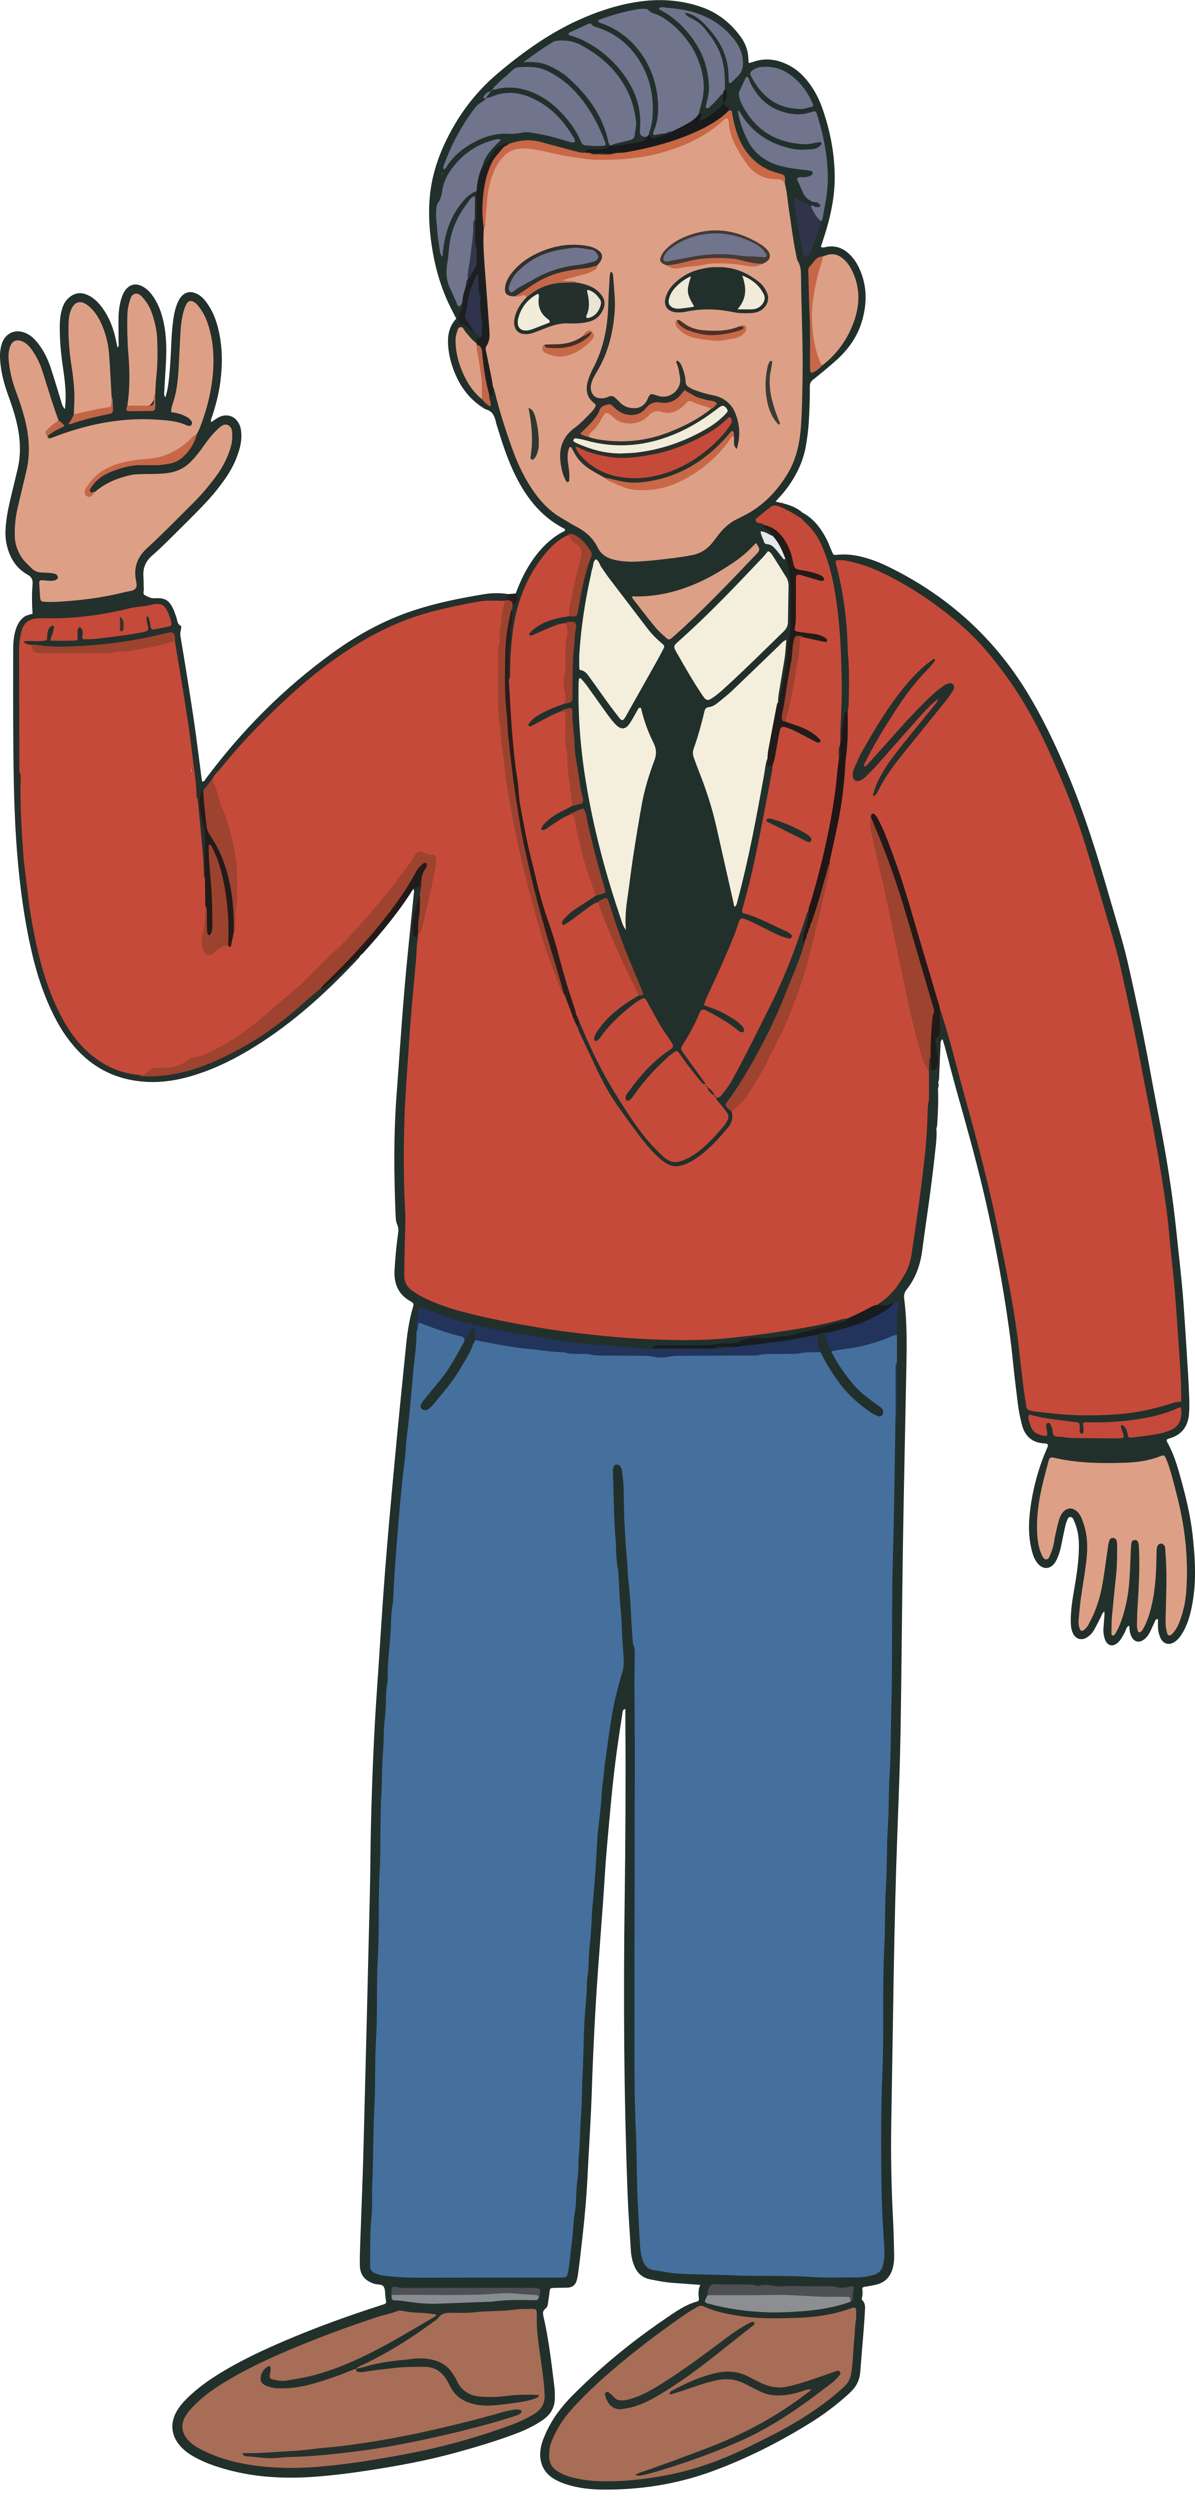 <svg fill="none" viewBox="0 0 88 184" xmlns="http://www.w3.org/2000/svg"><path d="m68.952 83.029c.053.539-.015 1.074-.073 1.607-.105.984-.222 1.968-.352 2.95-.196 1.472-.416 2.941-.61 4.416-.14 1.068-.476 2.054-1.155 2.907-.16.201-.209.406-.176.657.202 1.607.194 3.223.164 4.837-.087 4.5-.189 9-.26 13.5-.071 4.5-.096 9.002-.172 13.502-.042 2.455-.138 4.908-.231 7.361-.267 7.123-.32 14.252-.452 21.378-.045 2.413.004 4.823.131 7.233.045.86.062 1.722.08 2.582.007.366-.024.729-.14 1.085-.182.556-.545.923-1.113 1.079-.229.063-.467.099-.701.145-.125.025-.263-.003-.396.119.016.23.056.486-.029.736-.016.05.004.138.042.174.231.228.198.516.183.79-.027.537-.067 1.074-.109 1.611-.076.966-.162 1.93-.236 2.897-.044.565-.281 1.034-.683 1.425-.185.182-.378.356-.576.525-.743.634-1.528 1.215-2.358 1.733-2.327 1.449-4.766 2.684-7.347 3.623-2.601.945-5.302 1.356-8.07 1.324-.85-.011-1.695-.108-2.512-.358-.249-.075-.494-.168-.728-.28-1.331-.63-1.417-1.77-1.208-2.636.065-.269.176-.531.287-.788.474-1.106 1.193-2.053 2.04-2.9.674-.674 1.366-1.329 2.08-1.959 1.513-1.335 3.11-2.566 4.782-3.696.716-.485 1.42-1 2.283-1.225.098-.025.143-.113.131-.197-.045-.339-.062-.675.1-1.027-.71-.052-1.359-.099-2.007-.146-.567-.039-1.121-.147-1.677-.258-.583-.119-.965-.467-1.181-1.006-.138-.343-.218-.7-.242-1.067-.084-1.353-.187-2.707-.24-4.061-.278-7.233-.318-14.468-.222-21.703.058-4.328.085-8.657.054-12.985-.004-.384 0-.769 0-1.16-.205.038-.202.185-.218.303-.136.895-.274 1.789-.398 2.683-.329 2.369-.525 4.752-.739 7.131-.122 1.35-.189 2.706-.287 4.06-.109 1.503-.222 3.006-.334 4.509-.236 3.157-.394 6.317-.498 9.483-.069 2.108-.218 4.215-.318 6.323-.1 2.11-.342 4.205-.59 6.301-.038.321-.084.641-.131.961-.016.106-.045.21-.074.314-.095.329-.316.508-.661.522-.305.013-.61.009-.914.017-.4.009-.392.012-.43.379-.025.256-.085.508-.107.764-.015.162-.073.299-.194.392-.182.14-.198.3-.149.512.405 1.745.601 3.521.821 5.295.029.234.024.473.029.71.015.702-.287 1.244-.859 1.648-.625.442-1.311.763-2.025 1.033-1.464.554-2.966.998-4.476 1.411-2.122.58-4.283.971-6.455 1.304-1.313.201-2.63.362-3.954.458-2.499.177-4.959-.006-7.343-.828-.516-.178-1.014-.39-1.486-.661-.38-.217-.728-.472-1.014-.805-.648-.757-.736-1.652-.245-2.519.182-.321.414-.605.674-.869.872-.889 1.891-1.584 2.964-2.209 1.389-.81 2.846-1.49 4.325-2.122 2.298-.983 4.648-1.832 7.029-2.597.103-.034.207-.065.311-.1.091-.033.136-.103.123-.2-.013-.106-.033-.212-.047-.319-.036-.255 0-.55-.123-.755-.133-.224-.476-.145-.719-.228-.698-.242-1.034-.657-1.044-1.391-.009-.582.015-1.162.035-1.744.074-2.173.169-4.347.227-6.52.169-6.393.325-12.787.479-19.182.04-1.636.038-3.273.078-4.909.082-3.337.212-6.671.445-10.002.2-2.879.367-5.759.589-8.636.212-2.747.465-5.493.721-8.237.263-2.83.549-5.658.836-8.486.093-.921.231-1.837.492-2.729.084-.287.082-.323-.183-.474-.928-.526-1.224-1.332-1.159-2.345.054-.86.123-1.718.249-2.571.035-.235.058-.458-.047-.693-.116-.255-.122-.544-.133-.824-.116-2.929-.143-5.856.078-8.781.196-2.598.363-5.199.583-7.795.198-2.317.452-4.629.681-6.942.013-.126.064-.255-.038-.368.096-.368.354-.454.699-.392.12.296-.029.567-.073.848-.178.749-.465 1.474-.47 2.259-.002.278-.016.564.278.736.035.065.054.133.064.206-.214 2.981-.474 5.956-.688 8.937-.243 3.39-.394 6.788-.258 10.185.067 1.699-.02 3.388-.036 5.082-.009.912.358 1.516 1.151 1.92.992.506 2.038.873 3.115 1.142 3.676.919 7.4 1.548 11.191 1.81 1.952.135 3.903.3 5.861.23 3.466-.122 6.888-.585 10.264-1.368.292-.068.581-.21.879-.022.054.406-.291.442-.534.503-2.056.514-4.08 1.191-6.243 1.153-.825-.014-1.587.347-2.423.408-1.413.104-2.819.043-4.229.086-.305.009-.61-.005-.879.171-.868.237-1.731-.016-2.586-.07-3.647-.235-7.245-.808-10.802-1.647-1.017-.241-2.002-.575-2.979-.937-.659-.244-.647-.246-.79.408-.071.32-.091.636-.064.959-.038 1.767-.3 3.516-.46 5.272-.271 2.979-.599 5.953-.852 8.934-.282 3.322-.509 6.649-.736 9.975-.124 1.801-.227 3.606-.316 5.411-.151 3.009-.189 6.021-.283 9.03-.06 1.895-.025 3.787-.096 5.68-.147 3.934-.174 7.872-.281 11.808-.076 2.773-.171 5.547-.253 8.32-.036 1.246-.14 2.492-.113 3.74.018.798.143.94.921 1.047.668.094 1.339.144 2.016.142 3.397-.009 6.791-.002 10.188-.005.965 0 1.017-.033 1.135-.999.291-2.35.47-4.708.634-7.071.285-4.121.309-8.253.598-12.374.274-3.906.523-7.815.852-11.715.349-4.136.625-8.295 1.82-12.312.113-.377.12-.767.093-1.154-.203-2.832-.414-5.664-.596-8.498-.098-1.542-.223-3.092-.176-4.642.004-.129 0-.258.02-.386.04-.258.073-.54.418-.562.356-.023.503.232.559.519.111.571.196 1.146.193 1.731-.018 2.672.334 5.323.472 7.986.094 1.804.331 3.597.325 5.41-.027 10.487-.054 20.974.011 31.459.022 3.482.133 6.967.387 10.446.018.258.073.512.129.763.111.494.403.79.915.882.579.104 1.161.246 1.744.237 1.591-.025 3.173.179 4.761.142 2.439-.058 4.871.152 7.307.138h.523c1.944-.015 2.361-.498 2.196-2.435-.325-3.823-.289-7.657-.202-11.486.031-1.31.111-2.623.084-3.934-.067-3.187.1-6.369.165-9.553.056-2.73.125-5.463.258-8.19.247-5.055.182-10.112.26-15.169.042-2.646.027-5.295.143-7.937.065-1.461.007-2.927.151-4.385.212-1.328.053-2.666.089-3.999-.011-.653-.013-1.305.007-1.957.042-.704-.04-1.411.076-2.114.02-.124-.025-.207-.176-.187-.409.113-.83.392-1.182-.101.243-.474.741-.7 1.07-1.104.747-.914 1.201-1.925 1.362-3.083.387-2.785.788-5.567 1.052-8.366.049-.514.016-1.031.024-1.544.005-.368.029-.731.243-1.052.194-.18.267-.483.663-.598-.029.975.049 1.895-.056 2.816z" fill="#22302c"/><path d="m37.976 43.679c.34-.912.754-1.787 1.326-2.582.42-.582.903-1.104 1.48-1.537.258-.194.536-.357.803-.479.064-.162-.053-.183-.116-.215-1.735-.916-2.819-2.397-3.629-4.109-.547-1.153-.921-2.369-1.297-3.583-.007-.02-.011-.041-.015-.063-.094-.458-.249-.869-.781-.991-.966-.569-1.664-1.375-2.129-2.381-.338-.729-.559-1.492-.618-2.297-.053-.731.062-1.419.599-1.99-.093-.183-.178-.357-.269-.528-.943-1.78-1.431-3.688-1.644-5.674-.1-.923-.12-1.844-.035-2.773.12-1.302.474-2.537 1.01-3.724.937-2.074 2.241-3.877 3.998-5.358 1.964-1.657 4.041-3.132 6.434-4.136 1.369-.575 2.779-1.004 4.259-1.178 1.468-.172 2.912-.048 4.312.44 1.188.415 2.127 1.162 2.861 2.16.365.497.583 1.056.587 1.683 0 .084.015.169.025.28.096-.025.18-.04.258-.068.965-.357 1.883-.215 2.763.262.581.316 1.048.765 1.438 1.293.416.56.728 1.176.959 1.828.561 1.596.888 3.239.914 4.933.024 1.613-.327 3.162-.828 4.685-.065.198-.129.397-.193.589.183.099.325.013.47-.009.574-.084 1.075.068 1.513.442.334.286.589.628.783 1.022.627 1.262.659 2.566.296 3.902-.322 1.18-.994 2.148-1.894 2.961-.561.508-1.15.988-1.742 1.462-.171.136-.24.28-.238.49.009.905-.027 1.808-.082 2.712-.033.539-.109 1.072-.196 1.602-.211 1.286-.788 2.408-1.593 3.423-.202.253-.429.487-.645.729l.007.013c.111.027.223.056.334.083.074.041.16.04.24.058.525.128 1.014.329 1.42.693.02.156.015.307-.127.417-.548-.016-.91-.442-1.386-.621-.509-.192-1.388.106-1.607.582-.133.287.225.253.281.415.094.379.756.386.614.919-.278.12-.476-.074-.727-.147.516.742 1.315 1.218 1.889 1.907.216.549.303 1.129.334 1.706.149 2.764-.176 5.489-.725 8.196-.042.205-.047.435-.242.582-.429-.129-.273-.472-.234-.727.136-.914.296-1.826.43-2.742.033-.23.031-.46.062-.736-1.164.925-2.112 1.988-3.133 2.975-.654.634-1.324 1.246-2.131 1.688-.271.149-.403.373-.478.657-.187.708-.378 1.415-.616 2.106-.167.485-.065.934.134 1.375 1.172 2.586 2.142 7.357 2.67 10.027.365-1.593.781-3.175 1.095-4.78.311-1.584.619-3.168.892-4.759.056-.329.02-.697.289-.968.311.084.311.465.579.591-.047 1.273-.378 2.503-.616 3.744-.414 2.155-.812 4.313-1.442 6.421-.102.338-.016.514.331.627.87.28 1.669.727 2.506 1.085.18.077.356.165.496.303.114.111.191.244.111.404-.076.154-.216.203-.381.183-.351-.043-.672-.176-.986-.325-.609-.289-1.208-.594-1.809-.892-.365-.181-.598-.135-.748.282-.596 1.665-1.335 3.268-2.089 4.866-.338.715-.322.715.381 1.032.514.234 1.026.47 1.493.792.18.124.35.257.488.426.154.192.307.413.091.628-.187.189-.414.077-.589-.063-.525-.424-1.117-.745-1.696-1.086-.719-.422-.747-.417-1.092.329-.245.53-.547 1.029-.845 1.526-.22.366-.203.668.074.997.419.496.763 1.047 1.131 1.579.109.156.254.303.198.522-.365.232-.509-.108-.667-.291-.409-.472-.763-.991-1.146-1.485-.401-.519-.46-.526-.957-.074-.865.788-1.622 1.674-2.334 2.598-.2.259-.43.724-.785.483-.4-.271-.045-.663.165-.943.754-1 1.56-1.952 2.601-2.686.552-.39.554-.483.149-1.034-.501-.681-.886-1.428-1.288-2.162-.311-.566-.392-.594-.928-.203-.877.641-1.66 1.379-2.327 2.236-.178.228-.396.611-.708.406-.358-.234-.069-.598.098-.849.77-1.162 1.853-1.972 3.079-2.613.247-.179.109-.39.031-.576-.806-1.914-1.584-3.839-2.198-5.823-.153-.49-.409-.474-.765-.239-.647.359-1.197.849-1.796 1.271-.158.111-.311.233-.492.311-.122.052-.252.09-.363-.018-.125-.124-.115-.277-.036-.415.183-.325.458-.573.757-.785.565-.399 1.128-.797 1.754-1.103.46-.122.53-.388.394-.824-.436-1.413-.792-2.848-1.103-4.294-.148-.686-.538-.882-1.172-.589-.563.28-1.062.663-1.602.975-.178.102-.405.255-.574.013-.136-.196.042-.361.165-.506.59-.695 1.411-1.043 2.207-1.435.492-.101.585-.39.487-.853-.38-1.785-.538-3.599-.665-5.414-.025-.352-.076-.62-.53-.42-.685.284-1.34.621-1.983.986-.182.104-.418.257-.585.03-.162-.219.044-.406.191-.557.677-.691 1.584-.957 2.463-1.273.305-.068.43-.278.425-.564-.024-1.568.069-3.128.212-4.687.031-.346-.154-.467-.487-.388-.608.095-1.161.348-1.72.582-.12.05-.233.118-.354.163-.236.088-.539.296-.698.011-.145-.259.165-.449.356-.612.262-.226.558-.409.888-.528.552-.196 1.106-.386 1.698-.418.341.025.499-.138.565-.47.24-1.237.499-2.469.865-3.679.203-.677-.777-1.598-1.498-1.456-1.344.76-2.152 1.966-2.799 3.299-.921 1.896-1.19 3.931-1.228 6.007-.005.3.035.605-.056.896-.047.156-.114.361-.342.142-.172-.788-.111-1.586-.049-2.374.067-.855.198-1.702.225-2.561 0-.106.016-.208.047-.309.196-.312.321-.652.389-1.013z" fill="#22302c"/><path d="m26.537 70.323c-.033.056-.056.117-.1.163-2.16 2.318-4.475 4.462-7.147 6.204-1.366.891-2.792 1.672-4.336 2.223-1.362.487-2.755.795-4.218.706-1.829-.113-3.422-.761-4.741-2.036-.85-.822-1.498-1.785-2.025-2.834-.759-1.512-1.275-3.108-1.651-4.751-.558-2.44-.879-4.913-1.073-7.407-.211-2.708-.247-5.419-.269-8.133-.016-2.196-.011-4.392-.007-6.588 0-.496.027-.991.169-1.472.111-.379.282-.718.605-.973.193-.153.432-.181.654-.26-.053-.738-.06-1.446 0-2.15.029-.352-.058-.549-.372-.724-.874-.487-1.326-1.282-1.537-2.221-.1-.444-.102-.896-.065-1.35.06-.733.211-1.447.383-2.16.162-.67.323-1.34.483-2.009.289-1.201.2-2.392-.094-3.581-.165-.67-.394-1.32-.627-1.97-.271-.754-.469-1.523-.545-2.32-.042-.433-.036-.862.078-1.282.251-.923 1.095-1.273 1.945-.81.331.18.579.451.803.745.394.522.677 1.106.881 1.722.263.797.499 1.604.75 2.406.062.196.085.409.298.646.024-.289.049-.492.054-.695.025-.887-.111-1.76-.234-2.634-.134-.961-.214-1.925-.196-2.897.007-.368.051-.731.149-1.085.093-.338.245-.646.516-.882.394-.345.837-.433 1.331-.226.434.181.765.488 1.048.851.487.623.796 1.331.995 2.088.082.309.138.625.207.943.142-.108.084-.251.084-.373.004-.603-.015-1.205-.005-1.808.007-.496.073-.986.223-1.464.078-.25.185-.483.367-.677.312-.334.699-.4 1.126-.194.365.176.625.463.847.786.461.673.688 1.433.825 2.225.183 1.07.14 2.146.071 3.221-.033.515-.064 1.031-.089 1.548-.005.12-.044.25.078.406.102-.311.167-.594.207-.889.131-.963.18-1.929.222-2.896.027-.646.064-1.289.154-1.93.051-.363.12-.724.251-1.067.069-.179.145-.363.254-.521.314-.451.763-.555 1.257-.303.296.151.519.388.71.654.381.533.636 1.126.801 1.756.352 1.333.372 2.683.198 4.039-.116.9-.345 1.774-.632 2.634-.033.101-.098.194-.04.348.154-.102.298-.208.452-.3.667-.399 1.361-.165 1.649.551.082.203.103.417.114.632.024.481-.078.943-.227 1.395-.223.681-.556 1.307-.966 1.896-.494.711-1.053 1.372-1.655 1.997-.659.686-1.337 1.357-2.014 2.026-.556.548-1.103 1.106-1.693 1.613-.51.438-.708.955-.654 1.602.024.278.007.56.025.839.011.167-.085.408.069.485.218.111.441.246.721.228.77-.049 1.073.135 1.382.801.082.176.136.363.207.542.1.248.056.571.378.702.013.242-.105.462-.06.726.34 2.017.667 4.035.968 6.059.22 1.469.394 2.945.59 4.416.011.081.027.163.042.241.162.023.191-.099.251-.179 2.664-3.581 5.781-6.716 9.418-9.334 1.802-1.298 3.738-2.36 5.863-3.065 1.716-.569 3.486-.921 5.267-1.212.579-.095 1.17-.095 1.756 0 .084.203.027.375-.111.533-.054.038-.115.063-.178.079-2.955.074-5.765.777-8.451 1.968-1.898.84-3.613 1.988-5.218 3.283-2.875 2.322-5.444 4.944-7.739 7.829-.229.329-.494.628-.71.966-.28.752-.058 1.476.116 2.203.3 1.25.116 2.514.118 3.773 0 .106-.064.203-.142.282-.423-.11-.311-.469-.327-.74-.098-1.736-.294-3.466-.472-5.195-.347-3.855-.963-7.675-1.613-11.487-.074-.54-.451-.427-.792-.341-1.29.325-2.599.539-3.92.679-1.885.199-3.771.334-5.662.061-.065-.004-.131-.005-.194-.023-.207-.061-.49-.111-.458-.366.027-.203.305-.196.498-.217.129-.014.262-.02.391-.011.418.03.73-.079.803-.546.013-.083.06-.162.111-.232.104-.144.223-.289.421-.235.218.059.189.253.191.426.004.214-.282.512.203.585.703.108 1.112-.023 1.237-.449.053-.181.042-.424.296-.438.272-.016.363.205.401.426.047.277.223.352.469.323 1.166-.129 2.336-.226 3.487-.46.331-.068.489-.23.461-.577-.016-.21-.02-.436.198-.582.251.072.285.302.356.494.085.232.229.375.485.325.258-.05.61.011.65-.388.047-.458-.44-1.018-.906-.997-.585.027-1.168.124-1.738.259-2.103.496-4.227.786-6.394.754-1.157-.018-1.733.472-1.727 1.622.015 3.119-.031 6.238.009 9.357 0 .11.047.21.067.314.113.964.007 1.936.058 2.9.225 4.259.608 8.495 1.971 12.579.321.964.761 1.878 1.264 2.758 1.166 2.045 2.852 3.387 5.251 3.74 1.21.262 2.387.02 3.533-.307 2.842-.814 5.318-2.304 7.581-4.166.734-.603 1.404-1.286 2.196-1.821.868-.537 1.567-1.268 2.298-1.961.196-.185.338-.539.73-.379z" fill="#23302c"/><path d="m59.009 38.149c.013-.144-.022-.3.123-.402.77.424 1.282 1.083 1.685 1.833.173.321.296.67.441 1.006.111.255.12.273.378.246 1.003-.104 1.947.129 2.87.476.385.145.761.322 1.128.506 4.228 2.11 7.581 5.154 10.028 9.172 1.103 1.812 2.009 3.717 2.841 5.664 1.319 3.08 2.305 6.269 3.228 9.479.452 1.573.957 3.132 1.322 4.73.625 2.729 1.195 5.47 1.695 8.226.311 1.717.659 3.426.964 5.143.365 2.056.677 4.121.894 6.201.2 1.905.43 3.809.565 5.721.118 1.675.22 3.353.323 5.028.031.494.051.989.071 1.485.02.474.036.946-.007 1.42-.084.913-.536 1.521-1.444 1.78-.222.063-.245.124-.134.321.391.704.645 1.46.861 2.227.421 1.494.812 2.995.981 4.541.164 1.5.273 3.005.071 4.511-.08.6-.193 1.191-.383 1.765-.129.392-.301.762-.529 1.107-.12.181-.26.346-.436.475-.438.322-.903.193-1.112-.31-.1-.241-.153-.494-.16-.756-.004-.194 0-.386 0-.578-.178-.026-.191.098-.233.184-.131.272-.247.552-.385.819-.109.212-.265.395-.467.532-.312.21-.641.136-.832-.192-.111-.189-.165-.397-.178-.616-.005-.079-.018-.156-.031-.255-.227.118-.231.337-.32.499-.143.266-.276.539-.501.751-.374.35-.79.247-.961-.241-.085-.246-.125-.503-.109-.763.02-.322.051-.643.074-.966.007-.099 0-.2 0-.318-.169.099-.187.255-.253.384-.165.327-.329.656-.508.973-.129.227-.312.417-.536.557-.378.235-.786.128-.997-.26-.138-.253-.174-.528-.182-.812-.02-.758.084-1.503.211-2.248.165-.955.327-1.911.372-2.88.031-.649.024-1.293-.171-1.922-.058-.185-.131-.364-.207-.542-.044-.101-.113-.198-.231-.205-.127-.009-.185.095-.225.196-.054.14-.111.282-.143.427-.087.377-.169.756-.242 1.137-.073.381-.151.761-.294 1.124-.071.18-.153.361-.265.515-.334.456-.841.474-1.217.051-.234-.266-.361-.588-.447-.923-.202-.78-.256-1.572-.2-2.372.073-1.013.26-2.006.523-2.987.202-.75.46-1.481.77-2.194.043-.099.1-.192.071-.309-.103-.099-.24-.074-.365-.086-.845-.088-1.33-.568-1.538-1.359-.138-.523-.242-1.051-.307-1.584-.116-.963-.24-1.923-.336-2.888-.174-1.758-.421-3.505-.71-5.249-.423-2.55-.919-5.085-1.518-7.599-.579-2.431-1.255-4.836-1.934-7.24-.298-1.058-.567-2.123-.852-3.184-.054-.206-.122-.409-.191-.641-.167.12-.14.275-.147.406-.035.688-.054 1.377-.091 2.065-.013.235.015.476-.08.7-.056-.004-.127-.129-.138-.058-.029.181-.051.386.12.533.051.909-.011 1.815-.06 2.722-.004.061-.038.118-.058.18 0-.875 0-1.749 0-2.627-.209.002-.136.203-.242.269-.107.068-.203.154-.303.232-.365-.648-.118-1.35-.189-2.026.076-.363-.105-.779.227-1.088.342.045.189.379.323.546.111-.021.12-.129.102-.189-.331-1.126.191-2.209.164-3.317-.005-.19.009-.386.164-.535.46.137.394.578.496.896.801 2.505 1.424 5.06 2.12 7.594 1.373 4.99 2.459 10.043 3.248 15.156.249 1.616.378 3.249.57 4.874.071.594.331.856.937.93 3.228.393 6.419.393 9.563-.582.514-.16.687-.397.663-.914-.089-2.018-.24-4.033-.383-6.05-.176-2.491-.456-4.971-.752-7.447-.38-3.168-1.072-6.281-1.637-9.418-1.139-6.328-2.694-12.554-4.79-18.636-1.244-3.611-2.741-7.123-4.908-10.316-2.519-3.708-5.869-6.436-9.955-8.298-.634-.289-1.302-.485-1.991-.609-.42-.075-.634 0-.512.49.754 3.056.817 6.175.854 9.298.005.39-.004.778-.205 1.131-.269.476-.269 1.004-.323 1.526-.024.235.1.585-.334.618-.312-.657-.191-1.363-.136-2.029.122-1.483.094-2.956.005-4.439-.071-1.201-.125-2.403-.296-3.595-.185-1.3-.425-2.589-.919-3.82-.283-.708-.623-1.37-1.192-1.902-.171-.158-.352-.33-.314-.605z" fill="#22302b"/><path d="m26.538 70.324c-.169.007-.267.129-.374.233-.276.271-.543.553-.828.817-.474.436-.959.858-1.44 1.288-.085.075-.191.097-.3.102-.038-.39.289-.557.509-.77 2.007-1.939 3.862-4.006 5.434-6.31.303-.445.579-.907.843-1.375.095-.169.173-.352.312-.488.205-.201.401-.575.732-.354.3.199.065.519-.076.743-.162.253-.033.618-.34.801-.104.201-.216.386-.501.303-.016-.005-.06.084-.093.131-1.05 1.681-2.316 3.196-3.644 4.663-.071.079-.156.144-.236.215z" fill="#221b1a"/><path d="m37.327 44.157c-.022-.162.036-.302.114-.436.18-.014.358-.029.538-.043.231.386.065.668-.243.914.102-.366-.332-.235-.41-.435z" fill="#291d1b"/><path d="m69.072 80.127c-.084-.02-.2-.021-.214-.117-.042-.251-.065-.505-.078-.758-.002-.034.089-.083.145-.104.024-.009.094.032.1.059.031.145.047.294.067.442.051.162.033.32-.018.476z" fill="#22302c"/><path d="m57.709 37.054c-.095.036-.176.027-.24-.057.093-.029.176-.027.24.057z" fill="#c64a3a"/><path d="m57.138 36.911-.025.007.018-.019z" fill="#c64a3a"/><path d="m62.417 52.342c.025-.128.071-.253.074-.381.033-1.097.047-2.194-.005-3.292-.011-.235-.049-.47-.053-.708-.04-2.114-.292-4.2-.817-6.253-.027-.104-.065-.206-.078-.312-.013-.097.047-.169.145-.169.194 0 .394-.005.585.03.877.171 1.722.438 2.534.819 2.26 1.06 4.29 2.457 6.152 4.094 1.11.977 2.045 2.112 2.926 3.292 1.404 1.878 2.516 3.92 3.473 6.05.963 2.144 1.849 4.319 2.541 6.565.59 1.912 1.146 3.836 1.711 5.755.352 1.198.707 2.394.972 3.615.478 2.205.974 4.408 1.388 6.628.311 1.67.654 3.333.966 5.001.212 1.14.405 2.286.594 3.43.133.806.251 1.614.365 2.422.06.426.104.853.147 1.28.102 1.006.187 2.011.3 3.015.185 1.645.292 3.297.405 4.949.098 1.438.212 2.873.243 4.316.004.213 0 .427 0 .677-.3-.006-.561.07-.825.154-1.202.384-2.423.648-3.693.751-1.153.093-2.303.123-3.455.073-.954-.041-1.903-.169-2.855-.262-.085-.009-.167-.048-.253-.063-.196-.029-.309-.127-.336-.332-.065-.49-.153-.977-.212-1.467-.131-1.067-.245-2.135-.374-3.202-.349-2.905-.968-5.763-1.557-8.625-.65-3.162-1.482-6.278-2.35-9.384-.376-1.347-.719-2.703-1.092-4.051-.218-.788-.465-1.568-.701-2.35-.011-.038-.049-.07-.074-.104-.528-.812-.668-1.763-.939-2.661-.959-3.177-1.784-6.394-2.975-9.499-.209-.544-.41-1.092-.699-1.598-.056-.099-.065-.334-.294-.185-.051.991.3 1.909.516 2.844 1.001 4.311 1.746 8.677 2.824 12.972.225.896.507 1.774.768 2.659v2.067c-.031.212-.084.424-.089.636-.027.9-.058 1.798-.136 2.697-.085.961-.207 1.918-.322 2.875-.103.871-.233 1.74-.356 2.609-.127.891-.254 1.781-.394 2.67-.073.469-.22.918-.452 1.336-.507.914-1.13 1.726-2.043 2.282-.659.505-1.351.935-2.207 1.027-.129.018-.263.02-.387.056-1.462.429-2.964.661-4.468.898-1.202.19-2.412.325-3.62.462-1.929.215-3.867.201-5.803.126-1.237-.049-2.476-.135-3.707-.259-1.533-.154-3.066-.33-4.588-.585-1.951-.325-3.893-.695-5.805-1.198-.968-.255-1.913-.585-2.812-1.025-.291-.142-.572-.312-.839-.496-.401-.273-.618-.663-.612-1.149.009-.86.02-1.72.044-2.58.018-.704.064-1.417.025-2.117-.129-2.281-.123-4.563-.053-6.843.045-1.44.158-2.877.251-4.315.078-1.201.162-2.403.26-3.602.105-1.286.238-2.568.347-3.854.047-.557.025-1.121.16-1.668.256-1.35.585-2.686.879-4.028.084-.379.174-.756.233-1.138.049-.314.042-.594-.376-.695-.365-.086-.687-.241-.968.19-.912 1.393-1.934 2.706-3.037 3.954-2.12 2.401-4.386 4.66-6.819 6.752-1.395 1.201-2.793 2.397-4.436 3.274-.556.298-1.104.603-1.735.727-.282.056-.541.158-.77.334-.281.217-.618.329-.955.4-.727.154-1.524-.016-2.176.492-.08.061-.254.029-.376-.036-1.181-.088-2.236-.508-3.186-1.192-1.041-.749-1.804-1.733-2.418-2.837-.832-1.499-1.391-3.101-1.795-4.757-.371-1.524-.654-3.065-.828-4.626-.113-1.002-.272-2.002-.338-3.006-.124-1.887-.247-3.775-.176-5.669-.1-1.78-.089-3.559.04-5.337.085-1.18.074-2.361.005-3.541-.007-.12-.114-.259.022-.354.138-.095.307-.07.427.034.761.664 1.716.553 2.603.578 2.394.065 4.77-.154 7.109-.693.81-.187 1.044-.052 1.199.731.176.891.243 1.803.465 2.683.202.801.238 1.627.367 2.431.129.808.238 1.652.331 2.473.058.517-.165 1.153.263 1.638.093.104.005.25-.035.37-.082.25-.056.465.167.634.027.058.071.113.076.174.056.553.105 1.106.158 1.661.078.83.16 1.659.231 2.491.031.363.033.727.053 1.092.009.19-.018.388.098.56.403.605.134 1.28.211 1.918-.022.747-.015 1.496-.242 2.225-.062.199-.047.426-.029.639.053.636.263.736.814.388.256-.162.51-.325.819-.363.258.067.258-.128.3-.285.06-.223.093-.453.142-.679.243-2.791.378-5.574-.656-8.26-.294-.763-.541-1.537-.797-2.311-.062-.187-.138-.363-.044-.558.145-.347.44-.584.668-.866 1.606-1.986 3.391-3.809 5.289-5.518 1.366-1.232 2.815-2.365 4.376-3.354 1.916-1.216 3.956-2.159 6.172-2.694 1.073-.26 2.156-.501 3.248-.675.594-.095 1.213-.032 1.822-.04.211.562-.062 1.097-.12 1.639-.305 2.855-.301 5.705.004 8.56.479 4.504 1.415 8.918 2.652 13.272.51 1.799 1.077 3.582 1.864 5.288.461.815.679 1.729 1.064 2.575 1.268 3.06 2.857 5.935 4.988 8.501.332.4.703.763 1.083 1.117.598.555 1.188.648 1.911.266 1.193-.632 2.08-1.607 2.91-2.638.249-.309.171-.702.278-1.049 2.844-3.308 4.412-7.233 5.563-11.345.563-2.009 1.093-4.033 1.466-6.091.051-.278.073-.553.073-.833.231-1.399.594-2.769.799-4.173.307-2.105.456-4.22.554-6.341.009-.214-.009-.433.142-.614z" fill="#c64a3a"/><path d="m65.948 104.29c-.005.301-.013.603-.018.903-.053 3.056-.082 6.113-.172 9.165-.113 3.854-.022 7.706-.125 11.557-.044 1.634-.027 3.272-.131 4.903-.074 1.183-.035 2.366-.116 3.546-.103 1.527-.047 3.056-.147 4.577-.091 1.399-.042 2.798-.114 4.193-.165 3.141-.016 6.285-.145 9.424-.114 2.819-.109 5.639-.064 8.456.018 1.115.069 2.236.136 3.351.031.514.074 1.027.082 1.544.004.262-.054.51-.104.765-.085.438-.372.686-.777.776-.358.079-.719.163-1.093.158-1.11-.013-2.225.047-3.329-.029-1.956-.134-3.916-.039-5.87-.122-1.326-.055-2.652-.055-3.976-.124-.603-.03-1.202-.169-1.804-.253-.498-.07-.763-.386-.883-.833-.078-.289-.138-.589-.158-.887-.062-.923-.098-1.846-.151-2.769-.113-1.977-.084-3.96-.172-5.935-.091-2.002-.095-4.001-.096-6.001-.005-7.192.02-14.386.027-21.577 0-1.766-.024-3.533-.029-5.298-.002-.56.018-1.118.02-1.679 0-.362.058-.732-.111-1.081-.027-.055-.027-.125-.031-.19-.042-.643-.096-1.286-.122-1.929-.04-1.009-.125-2.014-.24-3.018-.002-.022-.007-.043-.007-.065-.005-.689-.093-1.372-.143-2.058-.104-1.395-.151-2.792-.16-4.191-.004-.449-.078-.898-.123-1.347-.007-.063-.027-.127-.053-.185-.065-.143-.156-.258-.34-.251-.149.005-.249.113-.262.312-.011.173-.011.345-.004.518.053 1.526.058 3.056.182 4.577.065.811.024 1.636.205 2.438.009.042.005.087.007.13.053.901.073 1.806.171 2.702.087.815.071 1.633.14 2.446.042.494.08.984.085 1.48.002.217-.035.425-.094.633-.28.972-.554 1.945-.73 2.942-.127.718-.229 1.442-.334 2.164-.074.51-.131 1.021-.212 1.531-.074.467-.084.94-.158 1.408-.098.614-.104 1.241-.164 1.861-.065.662-.147 1.321-.222 1.982-.007.065-.013.129-.018.192-.053.902-.096 1.803-.16 2.705-.06.856-.143 1.711-.216 2.566-.004.043-.009.086-.013.129-.054.858-.067 1.72-.176 2.573-.111.876-.045 1.763-.207 2.633-.004.021-.007.043-.005.064.011.819-.089 1.631-.149 2.446-.109 1.46-.091 2.925-.171 4.383-.058 1.054-.035 2.108-.122 3.159-.073.88-.054 1.763-.138 2.64-.065.687-.027 1.381-.125 2.058-.118.811-.053 1.63-.198 2.44-.102.569-.107 1.155-.169 1.731-.087.812-.183 1.621-.283 2.431-.016.128-.062.25-.098.374-.035.117-.124.172-.242.178-.153.007-.305.01-.456.01-3.44.002-6.878 0-10.319.008-.85 0-1.695-.047-2.536-.157-.149-.019-.298-.059-.441-.106-.405-.132-.528-.278-.523-.705.015-1.182-.016-2.365.105-3.547.08-.768.013-1.55.053-2.323.094-1.891.056-3.788.156-5.677.089-1.679.024-3.358.125-5.031.122-2.001.015-4.005.129-6.001.12-2.109.024-4.22.134-6.323.1-1.893.02-3.789.125-5.678.062-1.096.045-2.195.133-3.286.064-.774.022-1.554.125-2.317.123-.919.022-1.851.205-2.763.009-.042.009-.087.007-.13-.025-1.012.095-2.02.183-3.025.078-.877.029-1.764.202-2.633.009-.041.007-.086.009-.129.053-.902.096-1.803.16-2.705.082-1.156.174-2.312.273-3.469.076-.898.162-1.796.252-2.693.064-.62.154-1.236.214-1.855.051-.535.069-1.071.143-1.606.113-.808.18-1.621.26-2.433.06-.619.102-1.243.162-1.862.067-.684.156-1.365.218-2.049.035-.386.035-.774.051-1.162.076-.117.056-.25.051-.377-.016-.352.183-.422.456-.314.912.356 1.847.637 2.783.919.205.061.332.198.345.418-.398 1.147-1.083 2.133-1.809 3.092-.363.479-.754.939-1.132 1.41-.089.111-.24.256-.082.384.143.115.296-.022.391-.133.612-.722 1.244-1.431 1.76-2.225.479-.74.932-1.496 1.299-2.3.069-.122.143-.239.278-.307.074-.025.149-.036.227-.036 2.156.409 4.327.717 6.519.871 1.321.093 2.639.176 3.965.214 2.321.066 4.641-.029 6.962-.013 2.238.014 4.47-.091 6.7-.244.281-.02.565-.027.843.029.407.115.53.483.71.794.73 1.259 1.562 2.431 2.759 3.31.309.226.603.477 1.044.581.045-.413-.251-.533-.458-.671-1.219-.816-2.092-1.929-2.846-3.152-.154-.249-.369-.495-.236-.831.305-.253.692-.232 1.048-.285 1.032-.158 2.038-.393 3.01-.778.243-.097.494-.303.783-.086 0 .679.004 1.358.004 2.038-.118 1.059-.02 2.124-.056 3.185-.009.275.047.553-.044.825z" fill="#45709d"/><path d="m26.217 174.338c.189-.189.441-.27.674-.381 1.787-.86 3.447-1.921 5.042-3.089.122-.089.263-.17.349-.289.233-.325.552-.37.919-.366.587.005 1.181.027 1.762-.041.974-.113 1.954-.052 2.926-.191.45-.064.912-.044 1.369-.052.198-.003.258.07.267.282.007.173.004.345.002.517-.005.798.105 1.584.216 2.374.145 1.042.318 2.08.363 3.137.031.706-.278 1.137-.845 1.468-.527.307-1.075.565-1.647.773-1.858.679-3.749 1.247-5.676 1.699-1.544.363-3.104.634-4.668.891-1.266.208-2.537.363-3.812.472-1.3.111-2.615.12-3.914 0-1.718-.158-3.391-.53-4.922-1.372-.289-.16-.552-.343-.77-.587-.49-.548-.561-1.155-.183-1.78.133-.219.3-.423.476-.612.683-.734 1.495-1.318 2.345-1.84 1.5-.922 3.09-1.67 4.71-2.362 2.158-.921 4.359-1.727 6.586-2.469.474-.158.972-.223 1.435-.427.162-.072.391-.036.578.005.45.097.906.101 1.362.128.322.019.639.07.968.107-.031.06-.038.112-.069.13-1.887 1.113-3.754 2.26-5.754 3.173-1.146.522-2.323.977-3.556 1.258-.548.126-1.106.218-1.664.309-.234.038-.476.024-.714-.023-.567-.111-.567-.106-.45-.706.016-.081.011-.17-.004-.253-.013-.077-.096-.104-.149-.077-.349.188-.55.485-.578.874-.018.264.142.449.38.552.282.12.574.185.885.199.924.045 1.818-.113 2.701-.366.899-.259 1.78-.564 2.643-.923.14-.058.287-.101.43-.149.185.194.403.104.612.064 1.413-.26 2.833-.393 4.274-.375.892.011 1.593.354 1.971 1.133.736 1.517 2.002 1.85 3.527 1.674.863-.099 1.726-.2 2.465-.383-1.023-.074-2.138.169-3.269.144-1.068-.024-1.891-.379-2.37-1.385-.547-1.145-1.558-1.535-2.748-1.436-1.295.106-2.597.228-3.853.612-.205.063-.423.124-.621-.038z" fill="#a86d56"/><path d="m44.721 182.605c-.783.033-1.667-.054-2.538-.26-.425-.102-.825-.268-1.188-.512-.349-.235-.532-.558-.55-.973-.018-.411.02-.805.18-1.2.369-.912.897-1.72 1.558-2.442 1.184-1.291 2.488-2.458 3.849-3.57 1.442-1.179 2.933-2.293 4.47-3.347.267-.183.552-.341.83-.51.178-.109.347-.124.55-.029.895.413 1.855.579 2.826.717 1.3.185 2.605.149 3.907.109 1.326-.041 2.639-.213 3.901-.653.102-.036.205-.072.309-.099.118-.03.223.04.223.16 0 .28.02.564-.031.837-.071.384-.053.772-.096 1.156-.096.875-.094 1.758-.227 2.631-.062.402-.22.745-.516 1.014-.383.351-.775.692-1.186 1.008-1.273.98-2.639 1.817-4.074 2.546-1.199.609-2.399 1.221-3.645 1.729-1.491.607-3.026 1.058-4.619 1.329-1.266.216-2.534.368-3.93.365z" fill="#a86d56"/><path d="m10.264 79.11c.229-.034.463 0 .627-.253.129-.199.381-.275.632-.277.174 0 .347-.004.521 0 .647.009 1.24-.135 1.753-.551.115-.093.262-.183.403-.199.961-.113 1.74-.634 2.543-1.094.977-.56 1.864-1.243 2.712-1.979.634-.551 1.272-1.099 1.918-1.632 1.121-.925 2.091-2 3.139-2.997.47-.447.948-.889 1.377-1.374.541-.612 1.11-1.198 1.629-1.832.394-.481.785-.968 1.192-1.44.382-.444.677-.941 1.046-1.39.273-.332.527-.679.736-1.056.214-.386.432-.447.852-.242.116.057.209.111.356.097.305-.032.365.049.401.339.053.417-.073.812-.152 1.207-.234 1.151-.498 2.297-.77 3.441-.084.348-.154.711-.38 1.011-.016.014-.036.023-.06.027-.225-.354-.178-.754-.115-1.119.109-.625.16-1.259.298-1.88-.031-.307.153-.593.085-.903.015-.413.098-.803.363-1.139.038-.049.06-.118.062-.18.002-.059-.015-.14-.054-.171-.038-.029-.136-.03-.174-.002-.222.172-.42.364-.556.62-.868 1.62-1.974 3.074-3.157 4.479-1.128 1.338-2.343 2.591-3.6 3.807-.107.104-.198.225-.298.338-.38.32-.772.627-1.139.961-1.346 1.232-2.795 2.331-4.383 3.234-1.415.806-2.884 1.512-4.479 1.918-.994.253-2.003.37-3.031.339-.111-.004-.214-.031-.301-.104z" fill="#9d432f"/><path d="m60.436 99.529c-.541-.02-1.079-.027-1.62.077-.358.07-.736.02-1.106.034-.648.025-1.302-.052-1.945.106-.164.041-.347.013-.519.014-1.716.007-3.435.013-5.151.022-.282 0-.559.007-.841.068-.361.079-.741.077-1.101.005-.303-.061-.601-.072-.905-.074-.696-.005-1.391 0-2.087-.013-.607-.011-1.215.045-1.816-.106-.163-.041-.347-.011-.519-.018-.41-.013-.827.023-1.228-.106-.08-.025-.172-.018-.26-.02-.803-.016-1.591-.172-2.387-.239-1.17-.097-2.307-.348-3.457-.549-.171-.03-.338-.075-.507-.113-.185-.111-.125-.343-.22-.496-.302.124-.18.602-.578.609-.005-.149.02-.314-.183-.363-1.055-.251-2.074-.611-3.082-1.009-.015-.005-.04.009-.064.016-.151.169 0 .435-.187.594-.016-.278-.047-.557.065-.826.085-.205.042-.426.053-.639.016-.302.076-.339.349-.239.71.262 1.42.526 2.134.777.837.294 1.707.474 2.574.655.95.198 1.898.409 2.862.544.961.135 1.909.357 2.872.47.534.063 1.064.219 1.611.154.69.23 1.429.02 2.122.233.12.038.258.02.389.023.454.011.904-.007 1.357.102.309.074.648.018.974.022.234-.149.499-.12.757-.122 1.235-.002 2.469 0 3.702-.002.345-.036.696-.036 1.037-.113 1.624-.215 3.259-.35 4.873-.643.592-.106 1.183-.244 1.787-.271.107.023.271.086.243.169-.143.426.087.846-.005 1.264z" fill="#22345b"/><path d="m62.636 169.4c-1.15.413-2.34.604-3.556.697-.823.063-1.644.108-2.469.083-1.498-.047-2.977-.239-4.426-.634-.042-.011-.085-.018-.125-.034-.107-.047-.189-.112-.129-.243.053-.117.111-.233.165-.348.243-.239.556-.214.859-.219 3.001-.054 5.999.039 8.998.133.67.021.734.086.679.567z" fill="#8d8e92"/><path d="m66.053 98.241c-.351.034-.643.228-.965.343-.892.318-1.796.569-2.741.677-.34.04-.676.106-1.014.167-.036.007-.064.054-.094.083-.554-.325-.572-.864-.576-1.408.41-.314.926-.336 1.397-.465 1.07-.296 2.074-.731 3.028-1.284.076-.047.164-.075.238-.126.169-.102.323-.226.49-.332.071-.047.138-.101.212-.14.096-.052.172-.009.172.088 0 .043.007.088-.004.128-.194.664-.111 1.345-.131 2.02-.002.084-.009.169-.015.253z" fill="#22345b"/><path d="m62.642 169.401c-.018-.322-.027-.351-.233-.358-.327-.011-.652-.018-.979-.009-1.457.034-2.906-.163-4.365-.136-1.653.03-3.308.016-4.962.021.036-.253.044-.553.222-.718.189-.174.499-.066.757-.068.609-.007 1.219 0 1.827.002.26 0 .523-.026.774.079.058.023.138.045.191.025.561-.21 1.112.064 1.671.025.585-.04 1.175-.007 1.762-.007.567 0 1.132 0 1.698.003.153 0 .316-.023.454.022.389.126.763.111 1.15-.007.194-.061.309.052.251.235-.067.212-.058.424-.058.639 0 .117-.04.208-.16.25z" fill="#4d4f54"/><path d="m65.814 95.895c-.093.171-.223.302-.4.388-.045.04-.089.081-.131.124-.915.577-1.885 1.033-2.939 1.306-.376.097-.75.199-1.119.318-.171.054-.34.059-.51.066-.102.142-.278.04-.4.117-.912.165-1.82.345-2.735.492-.403.065-.814.068-1.221.149-.654.128-1.33.124-1.989.25-.272.052-.563.018-.845.025-.289.156-.625-.04-.915.119-1.524 0-3.046 0-4.57 0 .071-.145.185-.239.352-.246.151-.007.303-.005.456-.005 1.019 0 2.038 0 3.057-.002.323 0 .641-.009.965-.091.287-.072.603-.038.906-.034.243.004.47-.029.69-.142.392-.203.814-.291 1.255-.248.717.072 1.417-.133 2.131-.137.064 0 .127-.023.189-.04 1.021-.262 2.058-.469 3.062-.79.307-.099.63-.142.941-.226.143-.04.291-.099.361-.25.589-.259 1.17-.53 1.727-.849.145-.083.318-.12.479-.178.084.009.176-.004.249.03.234.11.441.059.654-.059.087-.049.198-.058.298-.084z" fill="#171c1e"/><path d="m39.694 169.038c-.035.131-.087.246-.251.248-.087 0-.174 0-.262-.003-1.001-.029-2-.022-2.995.113-.022.003-.044.003-.065.003-1.326.049-2.65.099-3.976.146-.828.028-1.647-.074-2.465-.2-.171-.027-.345-.03-.519-.041-.311-.02-.311-.02-.332-.393.251-.223.563-.203.865-.205 1.13-.005 2.261-.03 3.389.004 1.522.046 3.037-.124 4.557-.128.525 0 1.039.083 1.557.14.205.024.454.024.494.318z" fill="#898c90"/><path d="m39.695 169.036c-.069-.092-.164-.139-.278-.141-.865-.014-1.724-.181-2.592-.109-2.661.217-5.329.061-7.992.118 0-.043 0-.086-.002-.129-.022-.488.08-.553.501-.433.222.065.472.04.71.04 2.903 0 5.805 0 8.708-.002.173 0 .347-.003.519 0 .563.009.612.088.425.654z" fill="#4d5054"/><path d="m30.923 65.912c-.004.575.016 1.149-.091 1.722-.08.418.005.855-.093 1.275-.185.081-.312.004-.32-.174-.016-.379-.049-.769.015-1.139.093-.537.263-1.063.405-1.591.009-.036.054-.061.084-.093z" fill="#221b1a"/><path d="m65.953 104.29c0-1.239-.004-2.477-.004-3.716 0-.109.027-.21.103-.294.004 1.217.007 2.437.011 3.654 0 .129-.004.257-.111.356z" fill="#22345b"/><path d="m57.803 13.561c.167.605.193 1.232.291 1.848.171 1.085.291 2.176.516 3.252.04.189.051.4.147.56.236.397.225.824.231 1.253.027 2.476.156 4.951.113 7.427-.02 1.076-.035 2.153-.1 3.229-.08 1.32-.309 2.606-1.023 3.766-.797 1.296-1.816 2.36-3.199 3.054-.136.068-.269.142-.407.205-.61.275-1.088.706-1.484 1.232-.156.206-.312.415-.479.614-.372.447-.845.733-1.424.849-.897.181-1.806.271-2.714.374-.389.043-.781.068-1.172.095-.567.04-1.132.022-1.691-.083-.603-.113-1.113-.363-1.395-.943-.345-.711-.912-1.191-1.606-1.55-.365-.19-.712-.415-1.07-.623-.685-.399-1.252-.925-1.736-1.546-.848-1.086-1.435-2.304-1.895-3.591-.501-1.401-.955-2.816-1.3-4.263-.024-.102-.076-.198-.114-.296-.472-.959-.725-1.988-.59-3.031.1-.777.122-1.534.071-2.307-.123-1.842-.383-3.678-.336-5.531.005-.215.005-.431.045-.643.16-.781.151-1.578.227-2.367.091-.918.342-1.78.816-2.562.552-.91 1.359-1.356 2.465-1.2 1.442.205 2.841.648 4.301.752 3.544.25 6.842-.392 9.692-2.636.576-.454.723-.413.87.307.189.923.594 1.744 1.121 2.523.532.787 1.226 1.271 2.203 1.286.38.005.632.126.628.548z" fill="#dda086"/><path d="m42.15 59.306c-.287.147-.574.294-.859.444-.481.25-.924.551-1.28.963-.067.077-.109.18-.158.271-.009.016-.007.052.004.059.031.023.073.058.105.054.18-.016.309-.138.452-.232.483-.322.954-.663 1.493-.891.34-.183.509.021.559.298.341 1.839.877 3.627 1.442 5.407.025.083-.004.169-.038.25-.505.329-1.01.655-1.517.984-.292.189-.541.427-.781.675-.073.075-.138.165-.182.26-.022.047-.004.126.022.176.035.07.116.059.169.027.182-.115.361-.234.534-.361.383-.28.757-.571 1.143-.848.225-.162.44-.348.719-.426.32-.029.318.248.385.426.732 1.956 1.587 3.857 2.521 5.726.111.221.296.445.116.718-.661.373-1.28.804-1.856 1.298-.414.356-.766.761-1.084 1.2-.149.206-.294.429-.305.699 0 .038.022.09.051.111.029.02.087.023.12.009.167-.074.262-.223.361-.363.677-.936 1.529-1.697 2.447-2.396.138-.104.283-.201.436-.282.289-.154.329-.135.492.165.331.603.654 1.214 1.003 1.808.207.352.463.673.685 1.018.296.462.305.485-.153.801-1.155.801-2.072 1.826-2.879 2.956-.111.154-.26.3-.249.512.004.059.029.14.073.169.042.027.134.023.182-.005.171-.104.278-.269.389-.427.698-.993 1.509-1.887 2.41-2.703.047-.043.091-.093.143-.133.621-.472.534-.526.959.081.37.53.779 1.033 1.179 1.541.158.201.314.411.559.526.025.007.051.014.076.02.045.027.087.061.123.101.035.04.067.083.098.128.093.135.209.248.325.363.044.04.082.081.12.124.042.043.078.088.116.135.04.047.076.095.111.145 1.135 1.329 1.148 1.361-.025 2.672-.692.774-1.44 1.487-2.419 1.93-.725.327-1.293.138-1.836-.361-.899-.826-1.595-1.808-2.303-2.791-1.54-2.131-2.692-4.464-3.716-6.865-.025-.054-.047-.111-.062-.171-.022-.117-.067-.226-.116-.336-.031-.054-.056-.11-.082-.167-.047-.088-.076-.183-.109-.277-1.384-4.322-2.792-8.637-3.731-13.082-.441-2.083-.641-4.198-.875-6.308-.164-1.472-.171-2.956-.351-4.426-.029-.234-.049-.478.165-.657.118-.174.093-.374.093-.562 0-.903.056-1.803.156-2.697.243-2.198.957-4.222 2.369-5.965.461-.571.984-1.088 1.669-1.41.608.09 1.306.83 1.197 1.402-.278 1.467-.612 2.925-.948 4.382-.015.061-.071.106-.114.153-.556.077-1.101.201-1.626.4-.427.162-.806.401-1.139.713-.076.072-.162.144-.162.266.182.102.329-.022.481-.086.416-.176.823-.372 1.241-.539.298-.118.603-.232.933-.241.436.099.36.472.316.727-.183 1.11-.007 2.236-.205 3.342-.065.363-.002.727.047 1.09.042.305.054.609-.278.79-.576.199-1.137.429-1.675.717-.349.187-.657.418-.89.742-.022.029-.025.088-.011.122.029.065.102.086.16.059.156-.074.307-.16.461-.241.594-.314 1.179-.648 1.815-.878.549-.07.445.364.46.637.044.858.049 1.717.111 2.575.073 1.009.218 2.009.311 3.015.024.253.1.515-.089.745z" fill="#c64a3a"/><path d="m59.003 38.149c.165.169.327.343.498.506.43.409.736.898.981 1.431.518 1.126.806 2.313 1.008 3.525.24 1.442.374 2.893.43 4.356.042 1.095.084 2.191.064 3.288-.016.88-.069 1.762-.102 2.641-.007.214 0 .429 0 .645.078.083.1.181.093.291-.069.345-.047.691-.038 1.04-.263 3.279-.899 6.492-1.804 9.654-.142.494-.265.995-.449 1.476-.628 1.645-1.066 3.358-1.818 4.962-1.231 2.629-2.496 5.243-3.911 7.781-.169.302-.38.578-.618.828-.156.163-.32.383-.603.198l.007.007c-.045-.047-.091-.093-.14-.138l.007.009c-.143-.244-.38-.417-.53-.655l.007.009c-.045-.047-.089-.095-.14-.138l.007.007c-.029-.079-.042-.171-.089-.237-.478-.668-.961-1.331-1.442-1.995-.064-.088-.129-.172-.189-.262-.095-.14-.087-.271.005-.418.485-.767.93-1.553 1.273-2.396.113-.278.24-.329.512-.189.752.388 1.489.803 2.16 1.322.12.092.236.189.365.266.044.025.131.009.182-.02.089-.05.084-.149.051-.23-.033-.077-.08-.156-.142-.214-.158-.147-.314-.302-.492-.42-.596-.4-1.232-.727-1.916-.957-.122-.041-.243-.084-.392-.135.091-.368.251-.695.407-1.02.659-1.381 1.273-2.783 1.847-4.2.129-.318.22-.652.336-.977.064-.178.174-.237.352-.178.185.061.367.137.541.223.567.275 1.128.56 1.693.839.35.174.716.316 1.099.4.051.011.134-.027.169-.07.06-.072.045-.169-.025-.23-.098-.083-.2-.172-.316-.221-1.079-.454-2.089-1.07-3.246-1.352-.098-.199-.002-.384.047-.558.648-2.234 1.075-4.516 1.524-6.795.216-1.095.414-2.196.618-3.295.011-.063.004-.129.005-.194-.067-.909.185-1.772.4-2.636.102-.408.48-.375.812-.269.661.214 1.255.569 1.985.963-.563-.551-1.166-.736-1.746-.959-.24-.092-.512-.131-.601-.431.214-1.402.601-2.774.754-4.188.053-.492.147-.979.205-1.471.027-.239.064-.478.345-.566.47-.083.892.149 1.35.172-.472-.153-.957-.248-1.458-.28-.343-.022-.618-.133-.565-.539.138-1.074.038-2.15.073-3.225.024-.763.18-.878.915-.664.267.077.528.174.924.253-.469-.266-.87-.314-1.266-.379-.403-.068-.698-.268-.768-.682-.216-1.248-.905-2.164-1.978-2.819-.133-.181-.369-.092-.532-.198-.087-.057-.131-.217-.054-.278.367-.298.734-.598 1.11-.883.171-.129.378-.084.559-.014.403.156.79.348 1.155.58.164.104.329.203.494.305z" fill="#c64a3a"/><path d="m49.926 76.784c-.363-.467-.714-.909-.968-1.404-.89-1.726-1.716-3.478-2.372-5.308-.142-.397-.198-.792-.174-1.203.036-.602.078-1.201.169-1.799.243-1.596.447-3.198.687-4.795.176-1.171.354-2.342.616-3.498.238-1.052.601-2.067.93-3.092.045-.144.131-.221.276-.225.412-.009.826-.013 1.239-.013.093 0 .156.047.191.14.808 2.228 1.607 4.457 2.076 6.788.305 1.519.652 3.031.99 4.543.189.846.116 1.634-.256 2.442-.955 2.076-1.844 4.181-2.759 6.274-.171.393-.369.769-.643 1.146z" fill="#22302c"/><path d="m56.513 55.815c-.151.384-.172.797-.243 1.198-.558 3.094-1.128 6.186-1.944 9.226-.044.163-.053.341-.212.506-.084-.099-.078-.217-.102-.321-.421-1.869-.841-3.739-1.266-5.608-.314-1.39-.757-2.74-1.284-4.064-.136-.341-.26-.684-.383-1.031-.074-.21-.069-.418.007-.632.318-.894.57-1.806.788-2.729.044-.185.113-.296.336-.321.287-.032.521-.212.741-.39.336-.273.676-.544.99-.842 1.146-1.09 2.28-2.191 3.42-3.286.152-.145.274-.33.545-.435-.02.268-.036.49-.056.713-.02.214-.035.429-.069.643-.142.871-.292 1.742-.434 2.613-.035.212-.044.426-.064.639.1.253.04.506.002.761-.138.914-.365 1.81-.509 2.722-.036.228-.054.474-.263.639z" fill="#f4efdc"/><path d="m46.092 68.445c-.245-.325-.292-.58-.372-.815-1.048-3.081-1.896-6.215-2.463-9.42-.454-2.57-.699-5.157-.65-7.77.004-.151 0-.302.024-.451.007-.054.098-.11.149-.052.16.174.314.356.454.546.479.664.948 1.34 1.429 2.004.189.262.385.523.603.761.47.512.812.478 1.177-.113.203-.33.383-.673.58-1.009.015-.025.071-.034.109-.04.053-.007.074.025.087.077.198.887.518 1.733.921 2.545.207.417.216.812.054 1.244-.385 1.029-.716 2.079-.915 3.159-.242 1.311-.454 2.629-.656 3.947-.16 1.042-.28 2.09-.432 3.132-.104.704-.171 1.408-.096 2.255z" fill="#f4efdc"/><path d="m56.557 40.564c.198.07.281.228.37.366.325.508.639 1.024.959 1.534.129.206.189.431.185.673-.016.88-.035 1.762-.045 2.641-.004.273-.102.481-.303.679-1.444 1.397-2.863 2.821-4.352 4.171-.32.291-.643.578-1.017.803-.22.133-.342.108-.505-.092-.069-.083-.127-.174-.187-.264-.674-1.004-1.262-2.056-1.865-3.101-.033-.056-.054-.117-.085-.174-.084-.149-.078-.285.051-.408.078-.074.154-.151.236-.223 2.187-1.939 4.19-4.056 6.196-6.174.131-.138.245-.293.365-.436z" fill="#f4efdc"/><path d="m42.654 48.279c.118-2.026.423-4.022.865-6.0.033-.147.045-.302.1-.44.091-.226.018-.519.273-.681.231.126.252.39.389.578.189.262.36.539.556.795.954 1.255 1.911 2.507 2.87 3.76.303.397.657.743 1.039 1.067.202.169.209.205.087.44-.189.363-.385.722-.587 1.079-.676 1.203-1.353 2.405-2.031 3.608-.064.113-.123.228-.193.338-.138.221-.236.237-.394.04-.309-.39-.609-.785-.901-1.187-.432-.594-.846-1.2-1.282-1.79-.176-.237-.331-.512-.676-.564-.102-.014-.111-.12-.113-.205-.004-.28 0-.558 0-.839z" fill="#f4efdc"/><path d="m49.075 9.82c-.285-.011-.558.061-.834.117-.087.018-.176-.079-.149-.158.064-.181.145-.359.2-.544.231-.779.209-1.582.091-2.365-.162-1.07-.55-2.072-1.193-2.965-.712-.988-1.627-1.715-2.779-2.146-.102-.038-.205-.066-.303-.111-.029-.013-.056-.066-.053-.099.004-.034.04-.066.069-.095.015-.014.04-.014.06-.023.895-.332 1.815-.582 2.755-.752.169-.031.347-.031.519-.032.084 0 .203 0 .245.048.238.284.605.321.904.483.759.409 1.364.991 1.891 1.652.699.876 1.128 1.88 1.288 2.986.098.668.009 1.325-.176 1.972-.06.205-.113.413-.167.62.062.318-.183.458-.387.589-.463.298-.924.605-1.466.761-.14.045-.28.083-.43.07-.029-.004-.056-.007-.085-.011z" fill="#71748d"/><path d="m59.702 15.149c.069-.002.14-.005.209-.007.085.056.196.04.28.101.044.007.085.005.127-.007.1-.075.082-.151 0-.226l-.007-.005c-.056-.092-.173-.059-.247-.117-.082-.011-.162-.023-.243-.034-.051-.029-.102-.059-.151-.092-.245-.12-.41-.316-.523-.555-.164-.348-.314-.702-.46-1.032.134-.199.301-.126.44-.128.223-.002.434-.041.623-.156.049-.031.1-.101.1-.153 0-.09-.074-.158-.162-.171-.387-.054-.774-.095-1.161-.149-.603-.083-1.195-.198-1.754-.456-.759-.35-1.337-.882-1.709-1.616-.351-.691-.609-1.417-.734-2.187.134-.023.149.077.182.135.863 1.467 2.171 2.311 3.825 2.654.492.102.997.07 1.495.032.22-.016.418-.117.581-.268.042-.04.087-.111.08-.162-.018-.111-.127-.095-.205-.084-.342.047-.668.162-1.026.149-1.927-.07-3.411-.882-4.406-2.532-.178-.296-.34-.598-.418-.939-.035-.151-.058-.284.015-.433.162-.327.305-.663.463-.993.015-.032.069-.047.107-.07.143.115.158.296.231.447.494 1.009 1.233 1.765 2.332 2.117.717.23 1.442.284 2.174.032.274-.095.338-.065.42.217.173.598.352 1.198.474 1.806.183.927.307 1.864.309 2.81.002.864-.14 1.708-.311 2.552-.035.167-.054.338-.08.508-.027.061-.069.11-.125.147v-.007c-.554-.178-.723-.607-.743-1.129z" fill="#71748d"/><path d="m44.928 10.714c-.04-.075-.102-.147-.118-.228-.392-1.916-1.48-3.417-2.904-4.707-.449-.408-.977-.718-1.537-.966-.469-.208-1.084-.289-1.818-.232.732-.553 1.438-1.047 2.176-1.498.087-.054.202-.075.307-.086.598-.061 1.177.02 1.707.3 1.535.813 2.763 1.925 3.516 3.512.32.672.483 1.376.58 2.103.045.348-.071.682-.093 1.024-.015.207-.136.312-.314.363-.251.07-.505.124-.757.189-.229.059-.47.086-.672.226-.024 0-.049 0-.073 0z" fill="#71748d"/><path d="m35.748 7.251c.165-.05.338-.084.496-.151 1.137-.481 2.223-.271 3.259.275 1.224.645 2.105 1.643 2.781 2.828.042.072.084.149.044.241-.123.074-.251.032-.376-.004-.501-.14-.997-.3-1.502-.422-.485-.115-.975-.203-1.469-.278-.189-.029-.392-.009-.581.031-.323.066-.645.095-.972.075-.874-.052-1.682.187-2.441.578-.817.422-1.528.984-2.045 1.758-.069.104-.105.242-.254.277-.069-.074-.047-.156-.02-.233.521-1.494 1.264-2.875 2.203-4.153.167-.226.361-.431.616-.567.116-.061.225-.129.272-.262l-.009.007z" fill="#71748d"/><path d="m60.583 18.881c.672-.286 1.106-.217 1.602.248.207.194.367.42.499.67.639 1.216.668 2.478.24 3.751-.451 1.332-1.228 2.455-2.352 3.329-.352-.005-.376-.305-.474-.528-.289-.645-.282-1.338-.34-2.022-.136-1.62-.06-3.216.46-4.775.084-.248.176-.487.367-.675z" fill="#dda086"/><path d="m49.277 48.218c.178.158.265.379.378.576.503.878 1.023 1.745 1.575 2.593.127.196.383.341.38.578-.004.225-.129.449-.205.672-.242.711-.492 1.42-.725 2.135-.071.217-.185.303-.418.316-.389.02-.776.079-1.164.122-.143.016-.234-.018-.298-.171-.449-1.069-.948-2.117-1.346-3.207-.073-.198-.096-.355.013-.544.57-.988 1.13-1.981 1.695-2.97.02-.034.064-.057.113-.101z" fill="#22302c"/><path d="m46.55 43.889c1.825.068 3.531-.375 5.158-1.146.745-.352 1.451-.779 2.14-1.234.563-.372 1.09-.783 1.553-1.273.087-.092.18-.178.274-.271.298.429.312.519.049.794-2.003 2.092-3.987 4.204-6.168 6.122-.049.043-.096.086-.149.126-.102.077-.212.066-.296-.011-.285-.264-.59-.515-.836-.812-.565-.68-1.101-1.386-1.647-2.083-.053-.068-.091-.142-.076-.214z" fill="#dca086"/><path d="m36.283 6.6c.018-.115.098-.189.176-.262.253-.237.489-.497.765-.702.325-.241.567-.666.992-.691.688-.041 1.391-.056 2.047.257.939.447 1.726 1.077 2.383 1.869.852 1.025 1.47 2.18 1.927 3.421.02.056.009.122.015.21-.507.084-1.001.036-1.495-.007-.169-.014-.256-.144-.32-.289-.227-.515-.507-1.002-.859-1.444-.75-.939-1.613-1.74-2.768-2.189-.877-.341-1.762-.445-2.677-.185-.06.018-.129.005-.194.007l.004.004z" fill="#71748d"/><path d="m53.264 6.855c-.172.102-.278.268-.405.413-.2.226-.418.436-.636.646-.04.038-.125.066-.172.05-.103-.032-.084-.135-.064-.214.1-.417.225-.831.218-1.264-.018-1.117-.285-2.169-.87-3.13-.674-1.106-1.551-2.015-2.717-2.625-.033-.016-.049-.065-.095-.127.129-.106.285-.068.418-.056.841.083 1.678.176 2.485.465 1.162.417 2.1 1.117 2.801 2.117.314.447.479.954.487 1.514.005.37-.102.675-.352.937-.165.172-.338.336-.51.497-.025.025-.08.038-.114.029-.031-.007-.071-.052-.073-.083-.011-.149-.011-.3-.016-.451-.027-1.061-.354-2.018-.988-2.88-.296-.402-.618-.778-.985-1.115-.334-.307-.708-.546-1.21-.641.053.237.223.293.365.366.349.18.688.37.946.672.594.693 1.119 1.426 1.379 2.313.153.519.198 1.052.225 1.589.013.235 0 .472 0 .709.007.11-.013.206-.114.269z" fill="#70738c"/><path d="m57.803 13.561c-.096-.278-.286-.378-.591-.37-.992.018-1.746-.42-2.296-1.23-.267-.393-.525-.79-.741-1.214-.287-.562-.469-1.153-.523-1.781-.007-.084 0-.18-.085-.228-.125-.068-.2.036-.28.102-.182.153-.352.32-.539.465-1.341 1.04-2.884 1.656-4.519 2.062-.609.151-1.23.226-1.856.302-.696.084-1.386.084-2.078.097-.761.014-1.508-.115-2.26-.223-.817-.117-1.607-.35-2.416-.496-.525-.095-1.057-.194-1.604-.065-.287.068-.525.181-.745.368-.476.406-.785.916-.988 1.494-.229.65-.389 1.306-.421 2.006-.027.575-.125 1.151-.12 1.731 0 .092-.047.162-.118.219-.26-.323-.298-.722-.292-1.099.024-1.313.096-2.622.756-3.816.2-.363.429-.697.747-.964.076-.054.147-.117.222-.171.049-.03.1-.057.151-.084.051-.025.104-.045.16-.056.027-.004.056-.005.084-.009.768-.285 1.551-.37 2.354-.154.438.118.877.239 1.315.355.481.128.963.253 1.442.383.169.045.34.07.514.049.129-.067.265-.108.412-.084.587.083 1.173.097 1.76-.011 2.49-.323 4.88-.957 7.082-2.196.449-.253.785-.684 1.321-.792.098-.014.227-.083.251.084.08.575.218 1.135.414 1.683.367 1.027.983 1.853 1.944 2.412.36.21.75.339 1.148.444.34.088.427.153.405.531-.005.086-.011.171-.015.257z" fill="#c86847"/><path d="m41.52 73.143c-.107-.05-.16-.144-.198-.244-.443-1.208-.943-2.396-1.317-3.629-.44-1.454-.843-2.92-1.224-4.391-.456-1.76-.828-3.538-1.157-5.321-.174-.941-.351-1.887-.449-2.844-.074-.72-.174-1.44-.265-2.158-.058-.449-.051-.898-.116-1.34-.254-1.754-.056-3.516-.118-5.272-.005-.171.004-.341.06-.51.04-.12.076-.255.064-.377-.069-.607.131-1.189.154-1.788.015-.355.158-.706.243-1.059.044-.016.089-.032.133-.049.064.011.127.023.191.036.155.028.229.118.222.271-.002.043 0 .086-.002.129-.007.079-.016.158-.024.239-.501 2.659-.451 5.333-.243 8.014.173 2.225.416 4.441.759 6.646.559 3.593 1.531 7.088 2.587 10.562.243.803.483 1.607.716 2.413.064.223.171.454-.013.675z" fill="#9c432f"/><path d="m47.635 10.064c-.022.004-.044.009-.064.009-.303.011-.452-.12-.449-.393 0-.086.004-.172.011-.257.136-1.736-.53-3.193-1.638-4.477-.725-.84-1.597-1.51-2.605-2.002-.332-.162-.686-.26-1.028-.379-.007-.147.1-.185.191-.226.412-.19.828-.375 1.242-.564.103-.047.216-.084.289.027.109.165.291.18.45.233 1.331.444 2.343 1.28 3.07 2.458.834 1.354 1.093 2.835.921 4.394-.04.357-.176.706-.269 1.058-.018.061-.056.102-.12.12z" fill="#71748d"/><path d="m35.096 14.073c-.363.115-.647.347-.894.621-.77.855-1.226 1.857-1.455 2.975-.08.397-.125.795-.151 1.212-.167-.108-.194-.269-.207-.408-.04-.449-.154-.885-.176-1.338-.025-.512-.12-1.02-.1-1.537.009-.241.013-.483.151-.681.207-.296.269-.637.32-.97.109-.711.47-1.289.912-1.821.766-.921 1.74-1.539 2.912-1.842.143-.038.281-.102.467.014-.576.585-1.179 1.151-1.366 1.984.005.628-.102 1.234-.412 1.79z" fill="#71748d"/><path d="m35.095 14.077c.042-.62.147-1.223.412-1.79.345-.25.509-.637.725-.975.249-.392.599-.609 1.001-.785.089-.04.167-.002.22.079-.035.038-.076.068-.123.09-.031.03-.067.047-.111.049-.064.021-.105.075-.156.113-.294.366-.634.691-.848 1.122-.329.661-.498 1.358-.596 2.083-.123.916-.134 1.828.009 2.74-.064.946-.004 1.891.065 2.835.115 1.544.234 3.089.343 4.633.029.408.049.817-.211 1.182-.111.154-.045.332-.011.501.138.675.28 1.349.414 2.024.029.147.04.296.06.445-.004.181-.007.363-.009.544 0 .205-.122.162-.245.118-.563-.6-.381-1.401-.578-2.099-.142-.503-.018-1.067-.349-1.528-.036-.063-.045-.131-.031-.203.035-.185-.002-.417.287-.436-.073-1.404-.234-2.805-.309-4.087-.076.224-.225.566-.314.926-.22.891-.394 1.78.102 2.643-.047.059-.111.074-.164.023-.196-.185-.327-.447-.661-.458-.125-.004-.198-.151-.214-.289-.025-.237-.015-.469.115-.682.127-.21.16-.438.127-.679-.269-.438.022-.821.125-1.221.071-.149.124-.303.176-.46.022-.066.049-.128.08-.189.527-.729.547-1.525.418-2.383-.082-.546-.225-1.139.143-1.665.118-.12.111-.273.111-.422-.004-.6-.007-1.2-.011-1.801z" fill="#1d1f1f"/><path d="m56.513 55.813c.018-.19.02-.383.054-.569.209-1.128.425-2.254.641-3.381.011-.061.047-.117.073-.174.109-.054.142-.147.16-.26.134-.842.329-1.674.419-2.526.069-.636.14-1.275.249-1.902.196-1.135.062-2.27.116-3.403.04-.821-.162-1.611-.312-2.406-.007-.034-.056-.061-.085-.093-.385-.508-.745-1.027-.921-1.649-.109-.302-.365-.454-.619-.612-.082-.05-.111-.126-.02-.201.73.154 1.228.614 1.586 1.23.249.427.438.885.519 1.379.004.021.005.043.011.063.118.535.151.584.703.666.367.054.725.131 1.072.255.122.043.242.093.354.156.142.079.22.255.149.314-.093.077-.2.061-.307.029-.436-.129-.87-.26-1.308-.386-.367-.106-.434-.059-.436.3-.004.708.004 1.417-.002 2.124-.004.47.022.943-.076 1.411-.047.228.025.291.276.323.387.05.772.108 1.159.154.285.034.547.135.79.278.093.054.196.129.142.251-.038.086-.14.066-.227.047-.507-.111-1.015-.217-1.522-.327-.677-.122-.543.449-.578.751-.164 1.433-.432 2.848-.665 4.27-.064.384-.32.77-.069 1.178.367.131.734.26 1.101.392.37.133.708.33 1.028.555.14.099.262.224.383.346.058.061.103.153.02.223-.04.034-.129.047-.178.027-.16-.066-.311-.153-.465-.232-.403-.21-.803-.429-1.213-.63-.214-.104-.44-.187-.667-.259-.245-.077-.369-.011-.423.241-.091.42-.158.844-.236 1.266-.082.444-.142.892-.294 1.32-.316.099-.343.086-.363-.174-.009-.124-.013-.246-.018-.37z" fill="#211c1a"/><path d="m34.33 20.944c-.104.422-.271.831-.278 1.273-.062.11-.107.298-.189.314-.191.04-.205-.179-.263-.3-.171-.348-.309-.709-.476-1.059-.291-.612-.289-1.252-.172-1.895.085-.465.089-.937.163-1.406.173-1.07.607-2.013 1.259-2.864.151-.198.263-.447.499-.555.043.011.071.011.084.023.015.013.02.04.02.059-.004.537-.009 1.074-.013 1.613-.149.97-.005 1.952-.147 2.922-.074.51-.194 1-.369 1.483-.116.108-.015.28-.12.391z" fill="#71748d"/><path d="m41.521 73.145c-.125-.454-.243-.912-.38-1.365-.728-2.408-1.458-4.814-2.031-7.264-.336-1.442-.672-2.882-.895-4.349-.18-1.187-.374-2.372-.514-3.564-.093-.788-.185-1.577-.269-2.365-.064-.6-.058-1.203-.129-1.799-.173-1.438-.113-2.878-.096-4.319.013-1.076.191-2.135.43-3.184.009-.038.049-.068.076-.102 0 .467.049.936-.109 1.393-.04.115-.013.253-.015.383-.007.318.029.639-.102.948-.04.093-.027.21-.027.316.002.725.007 1.451.011 2.176.091 1.437.151 2.877.281 4.311.085.939.162 1.884.322 2.817.094.549.113 1.111.172 1.666.024.214.062.426.1.636.24 1.311.483 2.62.816 3.913.225.875.41 1.76.652 2.629.212.767.463 1.525.727 2.275.265.752.474 1.519.676 2.289.327 1.25.705 2.485 1.124 3.706.042.12.062.248.093.374.013.063.058.106.091.158.011.043.02.088.031.131.073.072.045.183.107.259.024.036.035.074.029.117.074.156-.025.228-.145.287-.352-.593-.514-1.261-.779-1.887-.082-.196-.111-.413-.249-.585z" fill="#291d1b"/><path d="m58.915 8.016c-1.299-.025-2.245-.524-2.979-1.433-.245-.303-.456-.63-.628-.979-.1-.201-.069-.309.116-.436.2-.136.416-.224.663-.244.719-.056 1.386.09 1.984.494.832.564 1.409 1.332 1.789 2.25.04.097 0 .187-.093.201-.32.052-.627.198-.854.147z" fill="#71748d"/><path d="m47.639 10.062c.04-.04.08-.081.12-.12.174.207.352.332.647.176.214-.113.492-.102.672-.302v.002c.111-.101.298.011.392-.136.445-.214.89-.42 1.311-.681.262-.162.495-.338.662-.595.062-.013.128-.047.182-.034.069.016.076.102.051.154-.064.131-.142.253-.222.391.519-.135 1.373-.745 1.811-1.288.062.052.12.113.187.156.136.086.202.205.205.361-.663.67-1.477 1.122-2.323 1.514-1.664.769-3.427 1.223-5.227 1.546-.254.045-.518.038-.777.056-.627.074-1.253.088-1.88-.007-.124-.007-.245-.016-.369-.023.076-.144.193-.232.361-.237.196-.005.392-.02.587 0 .345.03.643-.054.899-.284.025-.004.049-.004.074 0 .3.029.59.016.892-.057.37-.09.766-.061 1.137-.183.242-.079.512-.115.607-.409z" fill="#181a1b"/><path d="m35.079 25.256c.002.036.011.068.024.101.434 1.19.547 2.43.554 3.683 0 .128-.062.248-.172.33-.594-.463-.997-1.07-1.313-1.736-.372-.785-.607-1.607-.625-2.48-.004-.215.005-.429.082-.636.065-.172.064-.426.296-.444.187-.016.242.217.351.343.253.293.481.61.803.838z" fill="#dc9f85"/><path d="m43.872 65.929c-.263-.767-.554-1.524-.785-2.302-.229-.774-.403-1.566-.59-2.352-.084-.35-.147-.706-.205-1.063-.038-.239-.205-.241-.383-.239.013-.016.024-.041.04-.049.334-.138.638-.35 1.004-.413.243.294.24.67.316 1.011.37 1.69.814 3.362 1.306 5.021.011.04.005.084.009.167-.231.072-.471.145-.713.218z" fill="#9f4330"/><path d="m42.151 59.306c-.096-.736-.182-1.474-.28-2.209-.064-.469-.096-.93-.104-1.399 0-.065.011-.131-.005-.192-.22-.842-.091-1.701-.125-2.552-.005-.128-.004-.257-.013-.384-.011-.16-.133-.205-.262-.235.14-.158.354-.147.53-.219.14-.058.24.03.26.19.002.022.007.043.005.065-.047.795.136 1.575.149 2.367.007.445.069.896.147 1.336.158.882.238 1.778.465 2.647.022.081.02.171.011.255-.009.088-.051.162-.151.183-.211.049-.419.099-.628.147z" fill="#9d432f"/><path d="m59.696 15.149c.198.409.4.815.745 1.129-.116.769-.472 1.462-.716 2.189-.045.137-.149.259-.24.377-.091.118-.269.09-.303-.047-.064-.248-.123-.497-.167-.749-.169-.964-.332-1.929-.499-2.893-.033-.189-.042-.375.007-.598.41.206.792.399 1.173.591z" fill="#30344b"/><path d="m46.997 73.29c-.031-.102-.047-.21-.094-.305-.385-.792-.779-1.578-1.144-2.379-.567-1.25-1.119-2.503-1.586-3.794-.049-.137-.051-.303-.198-.393.069-.05.135-.108.209-.147.516-.273.525-.275.696.268.432 1.374.903 2.735 1.451 4.067.262.636.529 1.271.792 1.907.065.158.133.318.191.479.08.226.067.239-.253.296-.022.004-.044 0-.065.002z" fill="#9b422f"/><path d="m41.892 45.348c.051-.81.238-1.596.412-2.385.142-.643.303-1.284.47-1.921.109-.418.027-.769-.345-1.009-.205-.133-.378-.268-.454-.512-.016-.054-.143-.074-.218-.108.191-.19.392-.138.594-.027.53.293.895.742 1.192 1.253.058.101.049.203.005.309-.527 1.306-.741 2.686-.992 4.056-.062.332-.064.35-.405.361-.087.004-.173-.011-.26-.018z" fill="#9d432f"/><path d="m60.587 18.881c-.038.454-.245.864-.347 1.302-.263 1.151-.509 2.306-.44 3.494.056.964.182 1.92.534 2.828.054.138.1.285.24.373-.211.215-.438.411-.718.535-.091.04-.18.013-.191-.093-.016-.171-.011-.343-.013-.513-.005-1.157.024-2.315-.027-3.469-.047-1.049-.069-2.097-.095-3.146-.005-.208-.062-.431.122-.607.285-.269.432-.717.934-.704z" fill="#c76747"/><path d="m41.505 51.814c.167-.255.169-.535.095-.81-.133-.49-.127-.972-.002-1.462.042-.164.036-.341.038-.512.005-.431 0-.86.004-1.291 0-.257 0-.51.084-.765.094-.289.054-.598.029-.896-.007-.074-.084-.142-.127-.214.056-.029.111-.077.169-.084.598-.074.712.027.592.609-.069.339-.062.679-.1 1.016-.143 1.296-.12 2.597-.131 3.898-.002.332-.009.336-.336.442-.102.032-.209.047-.312.07z" fill="#9c422f"/><path d="m34.846 24.302c-.169-.248-.345-.49-.505-.745-.093-.145-.116-.296-.065-.485.1-.368.133-.754.212-1.129.123-.587.351-1.142.592-1.69.015-.031.06-.049.124-.097.049.172.025.336.033.494.016.361-.029.726.105 1.079.051.133.022.296.025.447.011.425.013.848.098 1.275.076.392.02.81.011 1.216 0 .052-.069.102-.107.153-.174-.172-.347-.345-.521-.517z" fill="#2f334b"/><path d="m35.484 29.368c.004-.62.02-1.236-.074-1.859-.089-.591-.171-1.183-.294-1.769-.025-.124-.011-.257-.015-.386.285.086.38.268.405.569.089 1.065.245 2.123.528 3.159-.06.273.183.521.073.835-.263-.145-.46-.33-.625-.551z" fill="#c16748"/><path d="m34.445 20.555c-.045-.537.131-1.05.182-1.579.071-.738.212-1.469.223-2.214.004-.208-.049-.431.111-.612.011.05.02.101.031.149-.005.445-.016.892-.015 1.338 0 .147.016.298.054.44.122.44.053.887.058 1.331 0 .101-.038.214-.095.298-.183.284-.312.602-.552.848z" fill="#33374e"/><path d="m56.909 39.453c.445.474.692 1.058.921 1.648-.035.079-.103.083-.147.031-.164-.198-.311-.409-.478-.605-.194-.228-.383-.469-.73-.476-.087 0-.164-.05-.196-.142-.089-.257-.238-.494-.272-.81.367.02.612.244.901.352z" fill="#e6e9e9"/><path d="m53.26 6.856c.007-.102.038-.196.114-.269.145.09.158.233.142.377-.027.242-.084.478-.254.668 0-.259 0-.519-.002-.778z" fill="#181a1b"/><path d="m35.759 7.243c-.078-.007-.22-.007-.156-.111.12-.199.272-.391.548-.399l-.007-.005c-.131.174-.263.348-.394.523z" fill="#71748d"/><path d="m60.311 15.008c.138.075.163.151 0 .226 0-.075 0-.151 0-.226z" fill="#30344b"/><path d="m60.184 15.244c-.113.018-.207-.011-.28-.101.111-.016.209.004.28.101z" fill="#30344b"/><path d="m60.064 14.889c.107-.014.196.013.247.117-.098-.005-.189-.027-.247-.117z" fill="#30344b"/><path d="m32.575 12.818c-.013.004-.035.013-.036.011-.009-.014-.02-.032-.016-.047.013-.054.036-.061.06-.014.007.013-.004.034-.007.05z" fill="#71748d"/><path d="m60.441 16.285c.042-.049.084-.097.125-.147-.009.075-.051.126-.125.147z" fill="#30344b"/><path d="m36.15 6.732c.011-.075.054-.119.131-.131l-.004-.004c-.011.075-.067.108-.133.129l.007.005z" fill="#71748d"/><path d="m7.005 36.193c.741-.636 1.613-1 2.559-1.216.409-.093.821-.083 1.233-.09.565-.009 1.128 0 1.691-.097.625-.108 1.144-.375 1.584-.828.334-.343.625-.717.899-1.104.3-.422.607-.842.988-1.198.078-.074.153-.154.236-.223.174-.14.365-.257.596-.149.22.102.289.312.305.535.025.345.004.686-.089 1.024-.222.799-.596 1.523-1.086 2.191-.512.699-1.07 1.359-1.684 1.97-1.119 1.115-2.221 2.248-3.386 3.315-.686.628-.99 1.329-.865 2.237.035.25.153.546-.007.751-.154.199-.469.187-.717.25-1.393.354-2.81.566-4.243.675-.543.041-1.084.086-1.629.061-.378-.018-.416-.054-.44-.404-.024-.343-.045-.686-.062-1.029-.005-.101.062-.167.158-.164.238.009.476.047.714.047.321 0 .541-.136.499-.291-.064-.235-.287-.248-.472-.275-.236-.034-.478-.03-.716-.043-.294-.014-.547-.11-.756-.327-.252-.266-.539-.499-.739-.814-.298-.465-.47-.963-.487-1.517-.022-.758.062-1.503.24-2.239.205-.858.41-1.715.612-2.573.307-1.309.203-2.604-.131-3.893-.173-.668-.396-1.32-.636-1.966-.24-.648-.416-1.315-.503-1.999-.054-.429-.082-.858.062-1.279.151-.444.49-.593.926-.4.331.145.554.415.748.702.291.431.527.894.687 1.388.24.736.46 1.48.697 2.218.158.49.334.977.503 1.465.031.289-.234.363-.387.519-.187.192-.423.352-.405.666 0 .027 0 .054-.002.081.044.086.127.086.207.092 2.516-.995 5.109-1.557 7.836-1.379.761.05 1.522.097 2.227.429.056.027.125.03.189.034.123.007.225-.172.173-.285-.096-.208-.274-.329-.472-.426-.332-.163-.683-.269-1.057-.294.004-.224.036-.409.102-.591.289-.799.383-1.632.436-2.473.056-.901.091-1.806.142-2.708.033-.58.091-1.16.256-1.72.054-.183.133-.364.229-.53.111-.189.314-.212.51-.095.193.113.327.284.452.46.28.39.478.821.619 1.275.305.977.403 1.986.363 3.001-.064 1.56-.43 3.065-.99 4.523-.062.16-.151.307-.227.462-.901 1.207-2.102 1.851-3.622 1.977-1.055.088-2.118.206-3.062.767-.49.291-.925.634-1.228 1.119-.102.162-.262.345-.084.521.202.201.34-.049.499-.128z" fill="#dda086"/><path d="m14.487 58.67c-.416-.126-.525-.298-.322-.63.142-.23.143-.375-.047-.553-.225-.212-.234-.453-.036-.69.12-.145.096-.269-.025-.399-.073-.079-.145-.162-.198-.253-.056-.097-.074-.239-.009-.309.209-.219.203-.39-.027-.589-.178-.153-.16-.339-.009-.513.129-.151.087-.259-.071-.366-.212-.145-.243-.357-.122-.569.087-.149.136-.25-.045-.366-.169-.108-.187-.298-.123-.465.069-.18.067-.32-.056-.476-.134-.167-.143-.355.016-.524.127-.135.062-.223-.062-.309-.162-.113-.212-.262-.136-.451.024-.058.058-.151.031-.183-.233-.28-.231-.576-.134-.907.02-.07-.094-.183-.156-.271-.131-.19.103-.373.013-.557-.074-.151-.24-.278-.189-.463.062-.226 0-.408-.111-.602-.071-.124.002-.314-.145-.411-.163-.11-.343-.005-.501.02-.49.079-.97.212-1.458.302-.445.083-.895.135-1.344.203-.621.093-1.246.165-1.876.133-.921.234-1.86.09-2.792.124-.302.011-.603.018-.903-.09-.156-.058-.343-.04-.518-.034-.461.014-.852-.115-1.142-.492-.047-.063-.138-.099-.214-.133-.029-.013-.078.013-.116.029-.016.007-.038.043-.035.05.32.497.125 1.05.163 1.577.027.364-.005.733.007 1.097.025.713-.093 1.406-.227 2.101-.036.189-.035.384-.035.578-.005 1.248-.007 2.498-.011 3.746-.114-.151-.093-.327-.094-.497-.009-2.925-.013-5.85-.025-8.776 0-.392.064-.772.142-1.149.162-.765.581-1.092 1.373-1.101.327-.004.652.004.979.002 1.898-.013 3.765-.269 5.603-.726.585-.145 1.193-.133 1.773-.305.102-.03.216-.013.325-.02.267-.018.463.101.601.314.212.33.342.695.421 1.076.024.113-.011.228-.136.255-.382.084-.765.156-1.15.228-.131.025-.214-.05-.234-.165-.047-.273-.069-.549-.214-.814-.14.058-.098.172-.089.253.015.147.053.294.087.44.08.336.036.406-.318.476-.149.031-.298.056-.449.083-1.09.196-2.189.32-3.289.435-.234.025-.474.004-.717.004-.125-.135-.004-.282-.022-.422-.02-.167.02-.361-.193-.436-.125-.045-.209.165-.191.476 0 .021.004.043.005.065.031.409.029.424-.32.431-.541.011-1.084.004-1.658.004-.027-.269.169-.478.191-.724.009-.106.044-.208.06-.312.007-.043-.116-.093-.16-.07-.191.099-.276.277-.314.467-.038.189-.036.384-.054.598-.554.151-1.123-.004-1.72.095.147.223.372.205.569.246.314.343.714.438 1.172.444 2.995.032 5.988.058 8.909-.761.165-.047.341-.083.494.047.182 1.103.367 2.205.547 3.308.162.997.323 1.993.469 2.994.118.808.211 1.62.312 2.429.073.575.154 1.149.216 1.728.036.341.04.688.058 1.031z" fill="#c54a3a"/><path d="m5.436 30.503c.011-.28.024-.558.035-.839.036-.93-.067-1.848-.211-2.764-.158-1.024-.242-2.053-.211-3.089.009-.28.033-.557.118-.828.263-.835.796-.981 1.451-.383.423.386.703.873.921 1.395.285.682.445 1.397.499 2.13.076 1.031.122 2.063.18 3.094.078.867.067.891-.777 1.036-.445.077-.886.171-1.326.271-.225.052-.46.144-.679-.025z" fill="#dda086"/><path d="m9.382 29.852c.185-1.262.176-2.532.071-3.798-.078-.925-.093-1.848-.078-2.773.005-.368.058-.731.163-1.081.073-.241.131-.539.438-.585.262-.04.434.172.59.35.291.327.492.709.634 1.121.218.636.358 1.288.381 1.957.033.925.024 1.85-.076 2.773-.042.384-.051.772-.076 1.16-.071.73-.493 1.089-1.264 1.076-.274-.005-.567.036-.785-.196z" fill="#dda086"/><path d="m15.616 57.356c.28.533.434 1.104.574 1.688.087.37.309.706.432 1.07.347 1.011.579 2.045.741 3.108.164 1.072.051 2.139.104 3.205-.182.65-.102 1.318-.14 1.979-.004.077-.069.151-.107.225-.227-.198-.191-.469-.194-.72-.029-2.228-.499-4.313-1.618-6.298-.57-1.013-.679-2.248-.438-3.444.216-.271.432-.54.647-.812z" fill="#9d432f"/><path d="m14.963 58.168c.044.9.147 1.792.256 2.684.027.221.096.404.223.587.792 1.129 1.242 2.392 1.506 3.737.223 1.144.281 2.295.265 3.455-.065.322-.127.645-.198.966-.013.054-.064.124-.133.086-.044-.023-.06-.097-.089-.147-.276-.386-.165-.83-.174-1.25-.042-1.857-.285-3.676-.986-5.414-.022-.056-.025-.126-.089-.149.138 1.657.311 3.318.276 4.99-.005.257.013.517-.064.767-.062.205-.138.458-.403.427-.294-.034-.263-.312-.236-.515.062-.449.058-.898.056-1.347 0-.128.02-.259-.053-.375-.011-.675-.02-1.349-.031-2.024.005-1.112.005-2.223.02-3.333.004-.244-.084-.46-.149-.684-.174-.596-.278-1.201-.251-1.825.011-.244.062-.463.249-.636z" fill="#241a19"/><path d="m12.886 47.181c-.843.277-1.715.458-2.587.598-.487.079-.977.206-1.48.174-.087-.005-.182-.016-.26.009-.552.185-1.121.111-1.682.117-1.284.009-2.568.007-3.852 0-.516-.002-.607-.093-.716-.627.131 0 .263-.016.391.005 1.144.198 2.301.137 3.444.072 1.012-.058 2.025-.167 3.033-.318 1.032-.153 2.043-.375 3.055-.607.105-.023.209-.057.316-.068.149-.014.245.066.298.199.058.144.054.294.038.445z" fill="#9c432f"/><path d="m7.006 36.194c-.082.097-.156.205-.249.291-.104.097-.232.108-.36.036-.125-.072-.171-.192-.158-.329.007-.083.024-.174.069-.242.367-.566.801-1.065 1.402-1.402.728-.409 1.517-.585 2.341-.702.534-.075 1.075-.068 1.606-.196.845-.203 1.56-.618 2.203-1.18.209-.183.358-.436.641-.532-.176.661-.509 1.226-1.024 1.69-.283.255-.601.424-.974.49-.385.068-.77.133-1.166.117-.262-.011-.523.011-.783 0-.825-.036-1.595.18-2.347.478-.469.187-.894.447-1.235.822-.102.111-.191.234-.272.359-.058.088-.122.198-.053.298.082.12.196.004.294.005.022 0 .044 0 .065-.002z" fill="#c86747"/><path d="m5.438 30.503c.81-.21 1.626-.39 2.454-.517.263-.04.282-.068.3-.321.011-.149.018-.296.029-.445.098.131.082.287.084.434.018.826.133.736-.692.903-.719.145-1.431.327-2.129.558-.138.045-.274.129-.474.086.223-.201.296-.465.429-.699z" fill="#c26546"/><path d="m9.386 29.85c.534 0 1.068.009 1.602.002.285-.004.316-.049.347-.338.02-.183-.049-.384.1-.546 0 .32.011.641 0 .961-.011.257-.067.312-.303.318-.541.011-1.083.014-1.622.013-.202 0-.234-.061-.178-.296.009-.041.036-.077.056-.115z" fill="#c06547"/><path d="m3.504 32.085c-.183-.122-.193-.284-.06-.429.156-.171.332-.329.519-.467.12-.088.249-.162.332-.289.143.127.285.257.46.413-.12.14-.289.181-.43.259-.133.074-.272.135-.4.215-.145.092-.282.199-.421.298z" fill="#c26546"/><path d="m3.712 32.258c-.122.086-.183.04-.207-.092.069.03.138.061.207.092z" fill="#c26546"/><path d="m85.894 116.512c.016-.567-.011-1.449-.074-2.331-.011-.149.009-.305-.082-.438-.064-.093-.153-.152-.274-.138-.091.011-.156.061-.205.14-.084.137-.084.287-.089.436-.015.518-.016 1.035-.045 1.55-.051.903-.149 1.801-.381 2.679-.116.439-.253.869-.46 1.275-.078.153-.154.309-.292.424-.062.05-.183.018-.203-.065-.027-.123-.065-.251-.064-.377.005-.452.011-.903.04-1.354.093-1.46.178-2.921.109-4.385-.007-.149-.024-.301-.069-.441-.035-.108-.143-.157-.263-.144-.093.009-.18.057-.202.14-.038.144-.053.294-.06.443-.038.774-.054 1.55-.107 2.322-.082 1.187-.298 2.347-.765 3.452-.084.197-.189.386-.296.573-.027.046-.098.098-.149.098-.118-.002-.118-.113-.116-.192.009-.429.007-.862.045-1.289.093-1.029.203-2.054.309-3.082.071-.707.065-1.418.064-2.129 0-.106-.016-.216-.051-.316-.038-.106-.131-.175-.249-.175-.116 0-.222.053-.26.158-.051.141-.084.288-.105.435-.129.873-.238 1.747-.381 2.618-.129.787-.331 1.559-.641 2.297-.125.298-.274.585-.425.871-.091.172-.218.325-.389.427-.076.045-.171.05-.218-.052-.103-.219-.14-.454-.118-.693.047-.535.093-1.072.165-1.604.125-.915.296-1.826.403-2.745.089-.771.109-1.548-.074-2.313-.071-.291-.165-.58-.276-.858-.062-.157-.162-.308-.276-.433-.363-.397-.847-.365-1.157.079-.109.156-.191.341-.241.524-.105.372-.185.753-.269 1.13-.06.273-.089.553-.162.822-.067.248-.158.492-.267.726-.118.255-.347.255-.485 0-.102-.189-.185-.392-.241-.597-.104-.373-.153-.757-.171-1.147-.054-1.128.089-2.236.336-3.331.151-.672.332-1.336.51-2.002.06-.225.153-.275.389-.219 1.689.402 3.406.425 5.126.375.939-.027 1.865-.14 2.744-.498.203-.082.274-.048.358.139.238.533.392 1.095.543 1.655.318 1.186.616 2.376.794 3.592.225 1.539.291 3.085.174 4.636-.051.667-.189 1.322-.409 1.956-.147.427-.331.846-.674 1.165-.111.104-.267.072-.309-.068-.094-.311-.134-.632-.127-.955.018-.817.04-1.636.067-2.767z" fill="#dda086"/><path d="m68.402 78.838c-.269-.343-.412-.736-.541-1.151-.318-1.024-.559-2.067-.81-3.107-.225-.934-.401-1.88-.601-2.819-.147-.69-.298-1.379-.441-2.069-.202-.961-.396-1.923-.599-2.886-.142-.67-.287-1.338-.44-2.004-.28-1.228-.581-2.453-.841-3.687-.069-.33-.016-.686-.02-1.029.34.059.32.373.416.593 1.504 3.423 2.526 7.003 3.529 10.589.093.332.187.664.309.986.474 1.252.696 2.521.367 3.848-.062.251-.029.51-.02.769.011.311.093.652-.18.914-.089.104-.096.23-.1.357-.007.232-.018.463-.027.695z" fill="#9d432f"/><path d="m86.956 103.596c.067.246.049.503.002.753-.076.406-.312.698-.696.876-.358.165-.739.266-1.121.334-.619.11-1.246.172-1.871.248-.122.014-.209-.054-.222-.182-.027-.263-.113-.502-.314-.687-.029-.027-.08-.058-.115-.051-.074.015-.085.087-.067.144.06.207.133.408.194.614.029.097-.02.174-.116.187-.172.022-.347.032-.519.031-1.088-.009-2.174-.017-3.262-.036-.216-.004-.432-.042-.645-.078-.191-.03-.412.047-.567-.089-.153-.135-.098-.361-.16-.543-.104-.301-.225-.472-.327-.391-.162.129-.103.309-.074.472.1.532.073.548-.443.413-.398-.104-.647-.332-.757-.718-.06-.207-.156-.404-.145-.625.005-.09.038-.18.153-.147 1.09.312 2.22.389 3.337.544.044.005.085.011.127.021.094.025.143.088.154.182.004.043 0 .088.009.127.051.183-.127.442.178.544.169-.185.091-.4.073-.607-.005-.063-.015-.127-.022-.19.185-.115.385-.065.576-.063 1.219.013 2.432-.059 3.635-.257.986-.161 1.956-.398 2.866-.829.035-.016.084-.002.145-.002z" fill="#c4493a"/><path d="m68.537 77.785c-.024-.968.036-1.93.136-2.893.009-.084.018-.174.054-.25.082-.169.06-.325.007-.497-.183-.594-.352-1.194-.527-1.792-.452-1.544-.906-3.09-1.357-4.635-.583-2.002-1.244-3.976-2.025-5.912-.233-.575-.472-1.147-.708-1.72.074-.221.158-.266.28-.162.171.145.256.345.354.535.436.844.741 1.74 1.07 2.625.801 2.159 1.393 4.378 2.054 6.58.401 1.336.795 2.676 1.188 4.015.06.205.156.402.145.625 0 .515-.004 1.031 0 1.548 0 .201-.027.388-.216.506-.134.084-.131.19-.094.332.089.352.04.722.158 1.077.058.174.015.384.007.576-.007.189-.118.316-.273.411-.071.043-.205.002-.209-.075-.018-.3-.029-.6-.042-.898z" fill="#221918"/><path d="m59.53 67.062c.015-.329.162-.623.253-.932.558-1.923 1.037-3.864 1.397-5.834.2-1.099.367-2.205.461-3.32.033-.384.091-.768.138-1.151.125-.339-.04-.706.1-1.045.004-.079.005-.158.009-.237.116-.088.143-.215.127-.345-.064-.519.123-1.013.143-1.523.007-.167.116-.269.263-.336.016 1.074.033 2.148-.103 3.218-.087.681-.1 1.37-.171 2.054-.105 1.004-.242 2.004-.447 2.993-.182.883-.383 1.763-.572 2.645-.022.104-.025.214-.036.32-.332 1.401-.598 2.819-1.126 4.17-.036.081-.078.158-.115.239-.029.075-.058.151-.089.225-.027.07-.058.14-.082.212-.02.072-.044.142-.069.212-.025.07-.051.142-.073.214-.018.079-.042.154-.069.232-.027.084-.06.165-.103.244-.062.09-.134.138-.242.068-.185-.237-.103-.476-.031-.727.153-.53.327-1.054.438-1.595z" fill="#201615"/><path d="m59.528 67.06c.053.39-.089.752-.173 1.122-.051.226-.133.445-.183.672-.042.185-.076.379.069.546.12.742-.262 1.375-.523 2.008-.538 1.289-1.039 2.593-1.626 3.864-.868 1.88-1.889 3.674-3.051 5.389-.269.399-.391.743-.147 1.171.102.427 0 .808-.28 1.144-.73.882-1.5 1.724-2.477 2.354-.073.047-.142.099-.22.14-1.063.551-1.575.479-2.407-.277-.837-.761-1.484-1.677-2.147-2.58-.216-.296-.425-.596-.643-.891-.761-1.025-1.364-2.139-1.896-3.292-.387-.839-.79-1.672-1.183-2.509-.045-.095-.065-.203-.096-.303.049-.095.096-.192.145-.287.044.074.094.142.127.219.688 1.652 1.464 3.266 2.405 4.789.736 1.189 1.475 2.383 2.367 3.471.371.453.785.864 1.204 1.27.093.09.2.165.307.237.325.221.661.271 1.048.138.63-.217 1.164-.575 1.655-1.006.554-.487 1.041-1.036 1.513-1.6.082-.099.152-.208.218-.32.131-.223.145-.451-.015-.666-.153-.208-.314-.409-.474-.612-.118-.149-.3-.259-.309-.476.2.027.334-.084.438-.224.233-.311.483-.612.67-.946 1.07-1.916 2.027-3.888 3.008-5.85 1.003-2.008 1.776-4.096 2.472-6.218.053-.16.065-.341.203-.467z" fill="#22302c"/><path d="m69.072 51.444c-.501.384-.928.846-1.346 1.311-1.068 1.191-2.118 2.397-3.18 3.593-.243.275-.512.528-.766.794-.138.144-.294.255-.481.323-.227.083-.452-.045-.49-.278-.036-.217-.002-.427.091-.63.171-.372.314-.758.512-1.115.975-1.754 2.007-3.475 3.3-5.024.556-.664 1.161-1.282 1.862-1.801.067-.05.143-.09.207-.129.143.081.056.153.015.206-.147.187-.289.379-.458.546-.941.937-1.715 2.002-2.432 3.107-.752 1.158-1.478 2.333-2.096 3.57-.074.149-.194.284-.18.474.138.056.191-.063.251-.128.554-.607 1.104-1.216 1.649-1.83 1.032-1.165 2.074-2.324 3.22-3.381.222-.205.47-.383.712-.564.085-.065.185-.113.285-.154.143-.059.296-.101.427.025.131.126.105.287.029.418-.14.241-.294.479-.469.697-1.083 1.347-2.176 2.686-3.26 4.031-.667.824-1.29 1.679-1.771 2.627-.087.171-.162.354-.34.46-.127-.045-.062-.129-.042-.199.223-.823.643-1.548 1.123-2.245.552-.801 1.179-1.546 1.789-2.302.57-.706 1.144-1.408 1.716-2.112.071-.086.116-.18.12-.293.027-.02.053-.041.074-.066-.025.021-.047.047-.069.072z" fill="#25302b"/><path d="m53.89 81.833c-.08-.074-.16-.145-.238-.219-.298-.28-.278-.296-.033-.625.656-.885 1.232-1.824 1.773-2.781.926-1.634 1.758-3.313 2.441-5.062.485-1.243 1.052-2.453 1.408-3.742.013-.081.025-.162.04-.242.033-.045.064-.09.093-.138.013-.083.027-.165.04-.248.031-.045.062-.091.093-.138.013-.083.027-.165.04-.246.031-.047.06-.093.093-.14.013-.083.025-.165.038-.248.029-.047.06-.093.091-.14.46-1.316.827-2.659 1.195-4.003.029-.104.04-.21.129-.285.078.418-.073.813-.16 1.205-.369 1.65-.772 3.293-1.173 4.938-.274 1.126-.596 2.239-.997 3.327-.425 1.149-.846 2.3-1.411 3.392-.258.499-.518.995-.756 1.503-.374.803-.846 1.552-1.322 2.295-.343.537-.699 1.088-1.27 1.442-.051.03-.074.104-.113.156z" fill="#9d432f"/><path d="m15.132 66.668c.122.147.096.325.1.494.005.429.004.86.013 1.291.002.104.022.214.06.311.02.052.102.088.154.027.054-.063.114-.137.133-.215.033-.145.051-.298.049-.447-.004-.945-.015-1.885-.085-2.832-.073-.962-.182-1.925-.187-2.891 0-.083.009-.163.015-.248.16-.005.183.117.231.205.481.903.736 1.884.917 2.875.262 1.419.343 2.855.271 4.297-.381.138-.763.271-1.044.584-.042.047-.095.09-.149.122-.189.113-.458.063-.57-.124-.076-.126-.154-.269-.165-.409-.024-.296-.074-.618.011-.891.222-.706.231-1.426.249-2.148z" fill="#9c432f"/><path d="m60.316 98.213c.1-.147.254-.12.4-.117.14.483.255.976.522 1.414.456.908 1.039 1.733 1.707 2.498.383.44.852.792 1.321 1.14.191.142.387.276.578.418.129.096.202.219.196.385-.007.183-.185.343-.349.28-.2-.077-.401-.167-.579-.288-.863-.587-1.638-1.271-2.261-2.108-.539-.725-1.032-1.483-1.409-2.307-.015-.04-.025-.079-.044-.117-.276-.602-.278-.616-.08-1.201z" fill="#212f2d"/><path d="m34.194 98.73c.182-.118.134-.345.247-.499.098-.135.169-.289.265-.426.033-.049.105-.075.169-.03.033.023.076.057.078.09.018.251.025.503.038.756l-.004-.005c-.102.057-.067.183-.131.26-.203.668-.607 1.236-.948 1.831-.559.979-1.317 1.814-2.023 2.685-.082.1-.183.183-.278.273-.102.095-.225.122-.361.111-.193-.014-.325-.189-.256-.359.047-.119.109-.235.189-.334.351-.438.705-.873 1.068-1.302.532-.63.977-1.316 1.373-2.035.187-.339.381-.675.572-1.015z" fill="#22302d"/><path d="m34.855 98.874c-.011-.113.011-.21.131-.26-.009.104-.042.196-.131.26z" fill="#22345b"/><path d="m17.825 180.574c.071-.018.113-.039.154-.039 1.177.043 2.345-.099 3.518-.149.65-.029 1.297-.122 1.944-.194.496-.056.994-.09 1.491-.147 2.203-.254 4.381-.647 6.544-1.124 1.867-.414 3.72-.877 5.558-1.403.291-.084.592-.142.89-.19.124-.02.258.007.385.027.033.005.069.052.087.088.036.066 0 .122-.051.165-.152.131-.343.179-.53.237-.519.156-1.035.325-1.558.47-2.134.597-4.292 1.098-6.464 1.525-1.213.239-2.434.44-3.665.587-1.575.189-3.15.366-4.739.399-.454.009-.908.075-1.366.086-.612.014-1.213-.106-1.82-.131-.127-.006-.254-.04-.376-.205z" fill="#25312c"/><path d="m26.213 174.335c.233-.053.469-.093.696-.161.919-.277 1.864-.406 2.815-.496.194-.018.389-.037.581-.066.545-.079 1.084-.058 1.618.077.592.151 1.07.465 1.399.984.116.181.24.363.327.557.342.748.957 1.095 1.747 1.154.65.049 1.302.025 1.952-.057.774-.099 1.549-.106 2.332-.065-.011.178-.134.198-.227.234-.57.226-1.179.303-1.778.379-.687.088-1.377.201-2.078.161-.352-.02-.69-.084-1.021-.194-.599-.199-1.072-.562-1.375-1.122-.102-.19-.196-.384-.307-.569-.358-.598-.879-.95-1.593-.959-.783-.011-1.562 0-2.343.091-.734.085-1.468.158-2.194.286-.125.021-.262.011-.391-.004-.138-.016-.154-.127-.153-.24z" fill="#22302c"/><path d="m46.781 182.144c.158-.081.231-.13.311-.156 1.709-.577 3.393-1.214 5.078-1.855 2.657-1.011 5.128-2.353 7.369-4.095.069-.053.152-.086.196-.174-.249-.059-.432.045-.623.108-.601.197-1.21.332-1.853.323-.47-.007-.904-.102-1.319-.309-.351-.174-.701-.344-1.046-.529-.705-.379-1.446-.43-2.214-.259-.852.189-1.662.506-2.488.772-.285.092-.57.176-.857.264-.051-.174.054-.232.14-.278 1.032-.564 2.105-1.051 3.253-1.311.812-.183 1.646-.137 2.414.278.287.155.578.3.872.44.619.296 1.248.438 1.954.286.856-.185 1.673-.467 2.492-.753.389-.134.776-.274 1.164-.409.089-.031.182-.009.229.068.047.076.044.18-.016.244-.174.191-.345.392-.548.55-2.127 1.65-4.308 3.214-6.795 4.311-1.651.728-3.338 1.354-5.059 1.902-.683.217-1.364.436-2.065.591-.171.037-.336.088-.59-.007z" fill="#24302c"/><path d="m45.741 177.311c-.548.023-1.004-.287-1.19-1.077-.011-.051.025-.137.067-.167.042-.031.142-.042.18-.013.154.119.303.244.434.386.162.174.354.225.585.223.334-.004.639-.115.946-.221.683-.235 1.3-.598 1.907-.977 1.548-.964 3.008-2.051 4.465-3.141.641-.479 1.28-.966 2.002-1.33.113-.058.227-.138.365-.11.027.006.062.063.06.095-.009.121-.111.175-.194.241-.934.738-1.871 1.473-2.803 2.216-1.221.973-2.487 1.884-3.82 2.699-.777.476-1.582.909-2.494 1.088-.169.032-.34.059-.51.088z" fill="#25312c"/><path d="m52.615 99.246c.073-.088.169-.12.28-.12h.636c-.073.086-.169.12-.28.122-.212 0-.423 0-.636-.002z" fill="#22302c"/><path d="m44.52 35.156c-.358-.203-.725-.391-1.072-.612-.541-.343-.968-.794-1.244-1.375-.036-.077-.08-.151-.123-.225-.009-.016-.033-.027-.051-.04-.125-.02-.125.083-.149.156-.111.357-.094.72-.04 1.086.062.404.109.81.074 1.221-.004.036-.031.083-.06.101-.069.036-.133-.007-.164-.059-.271-.456-.363-.966-.423-1.478-.116-.995.214-1.823 1.035-2.433.438-.325.81-.717 1.184-1.106.163-.169.332-.341.389-.587-.045-.05-.082-.106-.133-.144-.563-.431-.628-1.004-.449-1.625.089-.307.212-.612.363-.896.776-1.46 1.092-3.026 1.133-4.66.018-.709.069-1.417.109-2.126.005-.106.033-.21.054-.316 0-.007.031-.014.045-.013.02 0 .047.005.06.018.08.084.091.192.096.3.054.88.178 1.76.107 2.641-.122 1.537-.485 3.011-1.293 4.353-.178.296-.356.591-.432.934-.033.149-.053.293-.013.445.111.424.358.605.801.6.18-.002.345-.052.501-.126.185-.088.34-.038.478.086.145.129.278.273.421.406.229.215.501.323.819.352.516.047.886-.145 1.117-.605.049-.097.089-.196.14-.291.058-.108.158-.151.273-.122.169.041.331.104.499.145.845.203 1.647-.557 1.504-1.377-.06-.338-.091-.682-.225-1.004-.031-.072-.089-.151.005-.244.22.088.301.293.378.487.136.341.243.693.251 1.063.004.198.103.325.258.418.129.077.265.147.407.199.449.165.903.305 1.375.391.507.092.937.338 1.275.724.098.111.187.239.249.373.43.912.514 1.851.205 2.855-.332-.296-.131-.673-.227-.982-.301-.126-.37.158-.499.298-1.382 1.496-3.006 2.595-5.02 3.087-1.366.334-2.703.366-3.992-.289z" fill="#29302b"/><path d="m52.844 19.661c1.195-.029 2.191.406 3.079 1.119.258.206.436.487.565.783.247.564-.115 1.221-.763 1.415-.143.043-.3.058-.451.065-.436.021-.874.014-1.3-.075-1.166-.244-2.329-.271-3.496-.023-.231.049-.479.063-.714.038-.654-.07-.937-.533-.728-1.155.111-.33.287-.627.532-.878.541-.557 1.19-.941 1.947-1.122.443-.106.894-.194 1.328-.162z" fill="#22302c"/><path d="m42.417 20.788c.367.052.721.142 1.062.289.305.133.558.33.768.58.292.345.349.724.158 1.139-.2.436-.516.742-.985.866-.229.061-.465.104-.701.124-.28.023-.565.025-.845.013-.509-.023-.99.086-1.46.262-.365.137-.728.275-1.092.418-.227.09-.46.122-.701.11-.385-.02-.648-.235-.732-.609-.053-.234-.025-.465.036-.699.149-.557.472-1.006.861-1.417.532-.889 1.442-1.095 2.36-1.158.403-.029.852-.005 1.271.083z" fill="#23302c"/><path d="m44.516 35.154c.512.081 1.006.239 1.524.316.73.108 1.433.018 2.131-.122 2.172-.436 3.907-1.6 5.356-3.223.073-.081.138-.165.209-.248.065-.074.118-.214.243-.122.089.066.067.196.049.303-.243.131-.332.392-.489.591-.961 1.223-2.142 2.167-3.551 2.835-1.019.483-2.098.657-3.217.569-.567-.045-1.084-.278-1.595-.512-.231-.106-.49-.176-.661-.386z" fill="#c86847"/><path d="m37.872 21.816c-.572-.02-.756-.215-.667-.743.062-.37.245-.688.474-.981.49-.627 1.121-1.086 1.831-1.428 1.161-.557 2.385-.79 3.676-.573.26.043.51.11.738.242.483.285.541.607.187 1.052-.04.05-.085.097-.127.147-.278.327-.672.368-1.059.402-1.415.12-2.721.522-3.88 1.359-.349.253-.734.451-1.172.519z" fill="#31322e"/><path d="m49.09 19.53c-.098-.045-.205-.077-.294-.135-.18-.118-.22-.248-.156-.44.093-.273.265-.49.47-.686.461-.44 1.014-.734 1.609-.95 1.923-.697 3.711-.357 5.389.725.162.104.307.242.43.388.211.25.234.616-.105.839-.089.059-.191.101-.287.151-.385.084-.756.075-1.15-.011-1.591-.352-3.18-.298-4.759.097-.382.095-.763.154-1.148.023z" fill="#443a36"/><path d="m37.871 21.816c.43-.205.816-.483 1.206-.751.723-.492 1.502-.862 2.358-1.054.421-.095.848-.178 1.279-.219.436-.041.856-.122 1.27-.257 0 .138-.056.251-.174.323-.22.133-.452.241-.707.307-.536.14-1.068.289-1.655.449.233.104.423.054.605.067.129.009.26 0 .361.104-.238.005-.476.018-.714.018-1.008-.004-1.92.269-2.706.912-.065.054-.14.097-.211.145-.073-.124-.187-.158-.314-.117-.196.067-.389.124-.598.072z" fill="#c66848"/><path d="m49.091 19.529c.565-.043 1.112-.178 1.657-.316 1.024-.26 2.062-.266 3.102-.189.407.03.806.153 1.206.25.36.088.723.135 1.092.144-.352.199-.707.244-1.119.16-.85-.172-1.716-.228-2.588-.183-.305.016-.599.097-.895.147-.47.077-.954.061-1.415.179-.385.099-.725.038-1.041-.192z" fill="#c76948"/><path d="m54.42 24.032c.016-.014.029-.036.047-.043.26-.084.407-.072.461.04.069.14.029.338-.1.472-.216.226-.503.373-.79.411-.467.063-.926.21-1.409.162-.556-.056-1.113-.099-1.653-.251-.449-.128-.817-.379-1.119-.731-.089-.104-.127-.219-.116-.354.007-.093.051-.16.138-.196.707.851 1.7.957 2.701.963.509.002 1.035-.041 1.528-.215.127-.045.316-.043.31-.257z" fill="#c76948"/><path d="m43.58 24.443c.187.079.167.234.123.381-.024.077-.084.149-.14.212-.49.531-1.066.93-1.776 1.131-.578.163-1.112.052-1.631-.199-.122-.059-.207-.156-.22-.298-.011-.133 0-.26.164-.303 1.148.268 2.198.106 3.099-.702.113-.101.222-.201.381-.221z" fill="#c76948"/><path d="m38.921 30.017c.343.137.418.395.489.637.2.686.28 1.39.265 2.104-.005.285-.08.553-.2.808-.044.093-.127.171-.202.248-.022.021-.082.027-.114.014-.033-.013-.064-.054-.078-.088-.015-.038-.016-.086-.009-.126.194-1.182.096-2.352-.153-3.597z" fill="#2e3731"/><path d="m54.421 24.03c.116.03.262-.05.352.084-.035.088-.105.135-.189.163-.677.232-1.377.373-2.092.388-.587.011-1.159-.12-1.711-.314-.309-.108-.587-.271-.81-.517-.08-.088-.102-.183-.091-.294.167-.007.274.102.392.194.436.336.935.521 1.482.567.906.081 1.805.081 2.666-.273z" fill="#4c3126"/><path d="m57.337 31.255c-.381-.388-.625-.869-.763-1.383-.26-.966-.256-1.948-.042-2.927.027-.122.098-.235.158-.347.015-.027.074-.048.107-.043.029.005.071.058.067.084-.018.171-.038.341-.076.508-.262 1.112-.02 2.167.345 3.211.096.278.211.551.316.826z" fill="#393d36"/><path d="m43.578 24.441c-.115.269-.336.44-.569.596-.83.56-1.758.655-2.726.551-.129-.014-.172-.11-.182-.225.28-.009.561-.027.841-.027.734 0 1.408-.183 2.003-.618.207-.108.312-.454.645-.277l-.01-0z" fill="#423028"/><path d="m43.593 24.443c-.254.002-.401.246-.645.277.053-.172.174-.289.327-.368.125-.065.245-.052.318.091z" fill="#c76948"/><g fill="#22302c"><path d="m52.082 79.993c.238.169.46.352.53.655-.249-.162-.467-.347-.53-.655z"/><path d="m42.657 75.212c-.096-.063-.109-.158-.107-.259.084.067.114.154.107.259z"/><path d="m52.611 80.637c.078.014.125.061.14.138-.08-.013-.123-.061-.14-.138z"/><path d="m51.952 79.867c.08.013.123.063.14.138-.082-.011-.125-.059-.14-.138z"/></g><path d="m57.842 53.107c-.143 0-.254-.036-.265-.205-.025-.37.111-.715.163-1.074.153-1.032.311-2.065.516-3.089.109-.548.062-1.108.212-1.649.076-.273.103-.305.392-.296.113.004.212.031.292.111-.131.03-.26.077-.26.237 0 .814-.187 1.607-.3 2.405-.167 1.198-.427 2.386-.752 3.557z" fill="#9c422f"/><path d="m56.674 60.24c.067.014.174.032.276.063.826.257 1.622.587 2.367 1.031.169.101.331.21.421.388.024.047.013.133-.016.178-.029.043-.107.081-.16.075-.084-.009-.164-.052-.24-.09-.908-.451-1.815-.905-2.721-1.357-.038-.02-.084-.034-.113-.063-.027-.027-.049-.07-.051-.106-.005-.086.073-.09.133-.108.02-.005.044-.005.104-.011z" fill="#22302c"/><path d="m61.874 54.78c.004.253.005.506.009.76 0 .11-.024.208-.107.285.002-.352-.073-.709.1-1.045z" fill="#22302b"/><path d="m49.469 9.683c-.084.178-.241.145-.392.136.1-.133.247-.129.392-.136z" fill="#22302c"/><path d="m43.451 11.259c.627.002 1.253.005 1.88.007-.452.19-.926.066-1.389.091-.167.009-.345.02-.49-.099z" fill="#22302c"/><path d="m37.062 10.857c.053-.038.105-.075.156-.113-.053.038-.105.075-.156.113z" fill="#22302c"/><path d="m34.325 20.945c-.007-.145-.024-.293.12-.391.009.145.022.293-.12.391z" fill="#33374e"/><path d="m8.831 45.374c.352.289.283.628.256.955-.004.049-.06.118-.105.131-.113.032-.147-.065-.149-.145-.007-.314-.004-.628-.004-.941z" fill="#3d322d"/><path d="m59.374 69.023c-.031.047-.062.092-.093.138.031-.045.062-.092.093-.138z" fill="#22302c"/><path d="m69.204 51.312c.009-.014.018-.028.026-.042-.011.012-.021.025-.032.038l.005.005z" fill="#c64a3a"/><path d="m69.199 51.307c-.045.043-.089.086-.134.129l.005.005c.043-.043.089-.088.133-.131l-.005-.005z" fill="#c64a3a"/><path d="m42.371 32.899c.231-.005.365.113.518.179.659.285 1.344.454 2.062.56 1.079.158 2.123-.007 3.166-.205 1.377-.262 2.657-.797 3.88-1.469.59-.325 1.128-.727 1.611-1.198.044-.043.105-.092.167-.04.045.04.085.097.103.154.054.187-.053.33-.151.474-.391.576-.87 1.077-1.391 1.534-1.088.954-2.314 1.672-3.727 2.051-1.11.298-2.23.35-3.351.083-.975-.234-1.809-.718-2.476-1.471-.169-.19-.298-.397-.412-.648z" fill="#c54a3a"/><path d="m52.345 30.109c-.941.747-2.002 1.28-3.119 1.715-1.422.553-2.897.752-4.415.614-.498-.045-.994-.111-1.468-.28-.12-.115-.084-.248 0-.347.345-.415.665-.842.959-1.296.223-.347.538-.259.846-.047 1.052.727 1.587.718 2.556-.066.314-.255.637-.348 1.024-.253.556.137 1.019-.04 1.448-.388.605-.49 1.651-.314 2.171.35z" fill="#dd9f85"/><path d="m45.801 33.373c-1.155.023-2.236-.268-3.279-.733-.078-.036-.158-.072-.231-.117-.058-.036-.096-.099-.058-.16.031-.048.1-.113.142-.108.234.034.47.072.699.137 2.358.677 4.639.433 6.86-.549 1.079-.476 2.054-1.113 2.982-1.83.285-.219.41-.198.619.088.058.079.067.162.009.235-.08.101-.169.198-.262.285-.409.392-.865.718-1.357.998-1.582.901-3.273 1.483-5.088 1.693-.345.04-.694.04-1.041.057z" fill="#f1edda"/><path d="m52.351 30.113c-.111-.162-.307-.142-.461-.208-.216-.093-.46-.129-.672-.23-.512-.242-.465-.234-.874.172-.461.456-1.01.663-1.655.462-.387-.122-.657-.005-.921.273-.407.427-.915.62-1.518.582-.405-.025-.752-.144-1.054-.422-.53-.49-.614-.479-.926.129-.16.311-.356.584-.609.824-.138.129-.312.244-.311.467-.209-.04-.41-.101-.621-.241.342-.357.69-.645.963-1.002.171-.225.365-.436.45-.704.093-.298.323-.372.578-.442.167-.047.294 0 .41.118.167.169.343.323.554.444.523.296 1.368.329 1.845-.257.301-.37.618-.535 1.112-.451.657.111 1.186-.163 1.584-.688.051-.066.109-.129.189-.221.245.142.483.28.721.417.267.154.569.206.859.291.263.075.565.027.808.259-.113.179-.258.329-.452.431z" fill="#c86747"/><path d="m54.308 22.765c.71-.814.661-1.602.351-2.485.756.296 1.26.733 1.58 1.367.125.248.08.505-.095.729-.182.235-.427.372-.723.386-.323.016-.647.004-1.113.004z" fill="#f1ecda"/><path d="m50.883 20.328c-.343 1.128-.331 1.234.234 2.23-.273.088-.552.081-.819.131-.127.023-.258.031-.387.031-.085 0-.172-.016-.254-.04-.32-.086-.47-.309-.407-.625.064-.322.222-.603.438-.848.316-.357.688-.645 1.195-.88z" fill="#eeead8"/><path d="m40.469 23.738c-.398.154-.801.309-1.202.467-.183.072-.369.124-.567.12-.325-.004-.536-.178-.567-.494-.013-.126-.005-.26.025-.382.207-.808.676-1.42 1.426-1.814.015-.007.042.009.064.014.067.095.035.203.024.302-.071.628.142 1.135.652 1.519.067.05.149.09.154.189 0 .021-.004.043-.007.077z" fill="#f1edda"/><path d="m43.266 21.326c.416.101.699.372.921.716.085.133.087.291.043.435-.138.454-.401.799-.892.923-.04.011-.094.011-.125-.011-.062-.04-.054-.101-.025-.163.24-.51.207-1.038.096-1.569-.022-.102-.082-.199-.016-.334z" fill="#e8e5d3"/><path d="m37.473 21.119c.111-.383.307-.785.632-1.115.681-.688 1.488-1.189 2.419-1.458.496-.144 1.015-.215 1.528-.294.501-.077.992.065 1.486.12.254.029.401.241.518.451.042.075 0 .165-.054.239-.082.108-.183.18-.318.206-.381.079-.757.196-1.143.235-1.117.117-2.16.445-3.131.998-.394.225-.799.433-1.193.657-.131.074-.249.169-.369.26-.087.066-.174.144-.283.057-.093-.074-.096-.185-.087-.355z" fill="#70748c"/><path d="m55.508 18.875c-.414.016-.817-.027-1.228-.086-.552-.079-1.113-.099-1.68-.079-1.112.041-2.183.302-3.268.496-.085.014-.169.038-.254.043-.173.013-.274-.138-.214-.303.116-.318.347-.553.61-.738.865-.609 1.824-.959 2.895-1.02 1.21-.068 2.309.237 3.357.817.323.18.518.444.714.726.02.029.02.084.004.117-.029.061-.085.088-.158.083-.258-.02-.518-.038-.776-.056z" fill="#70748c"/></svg>
